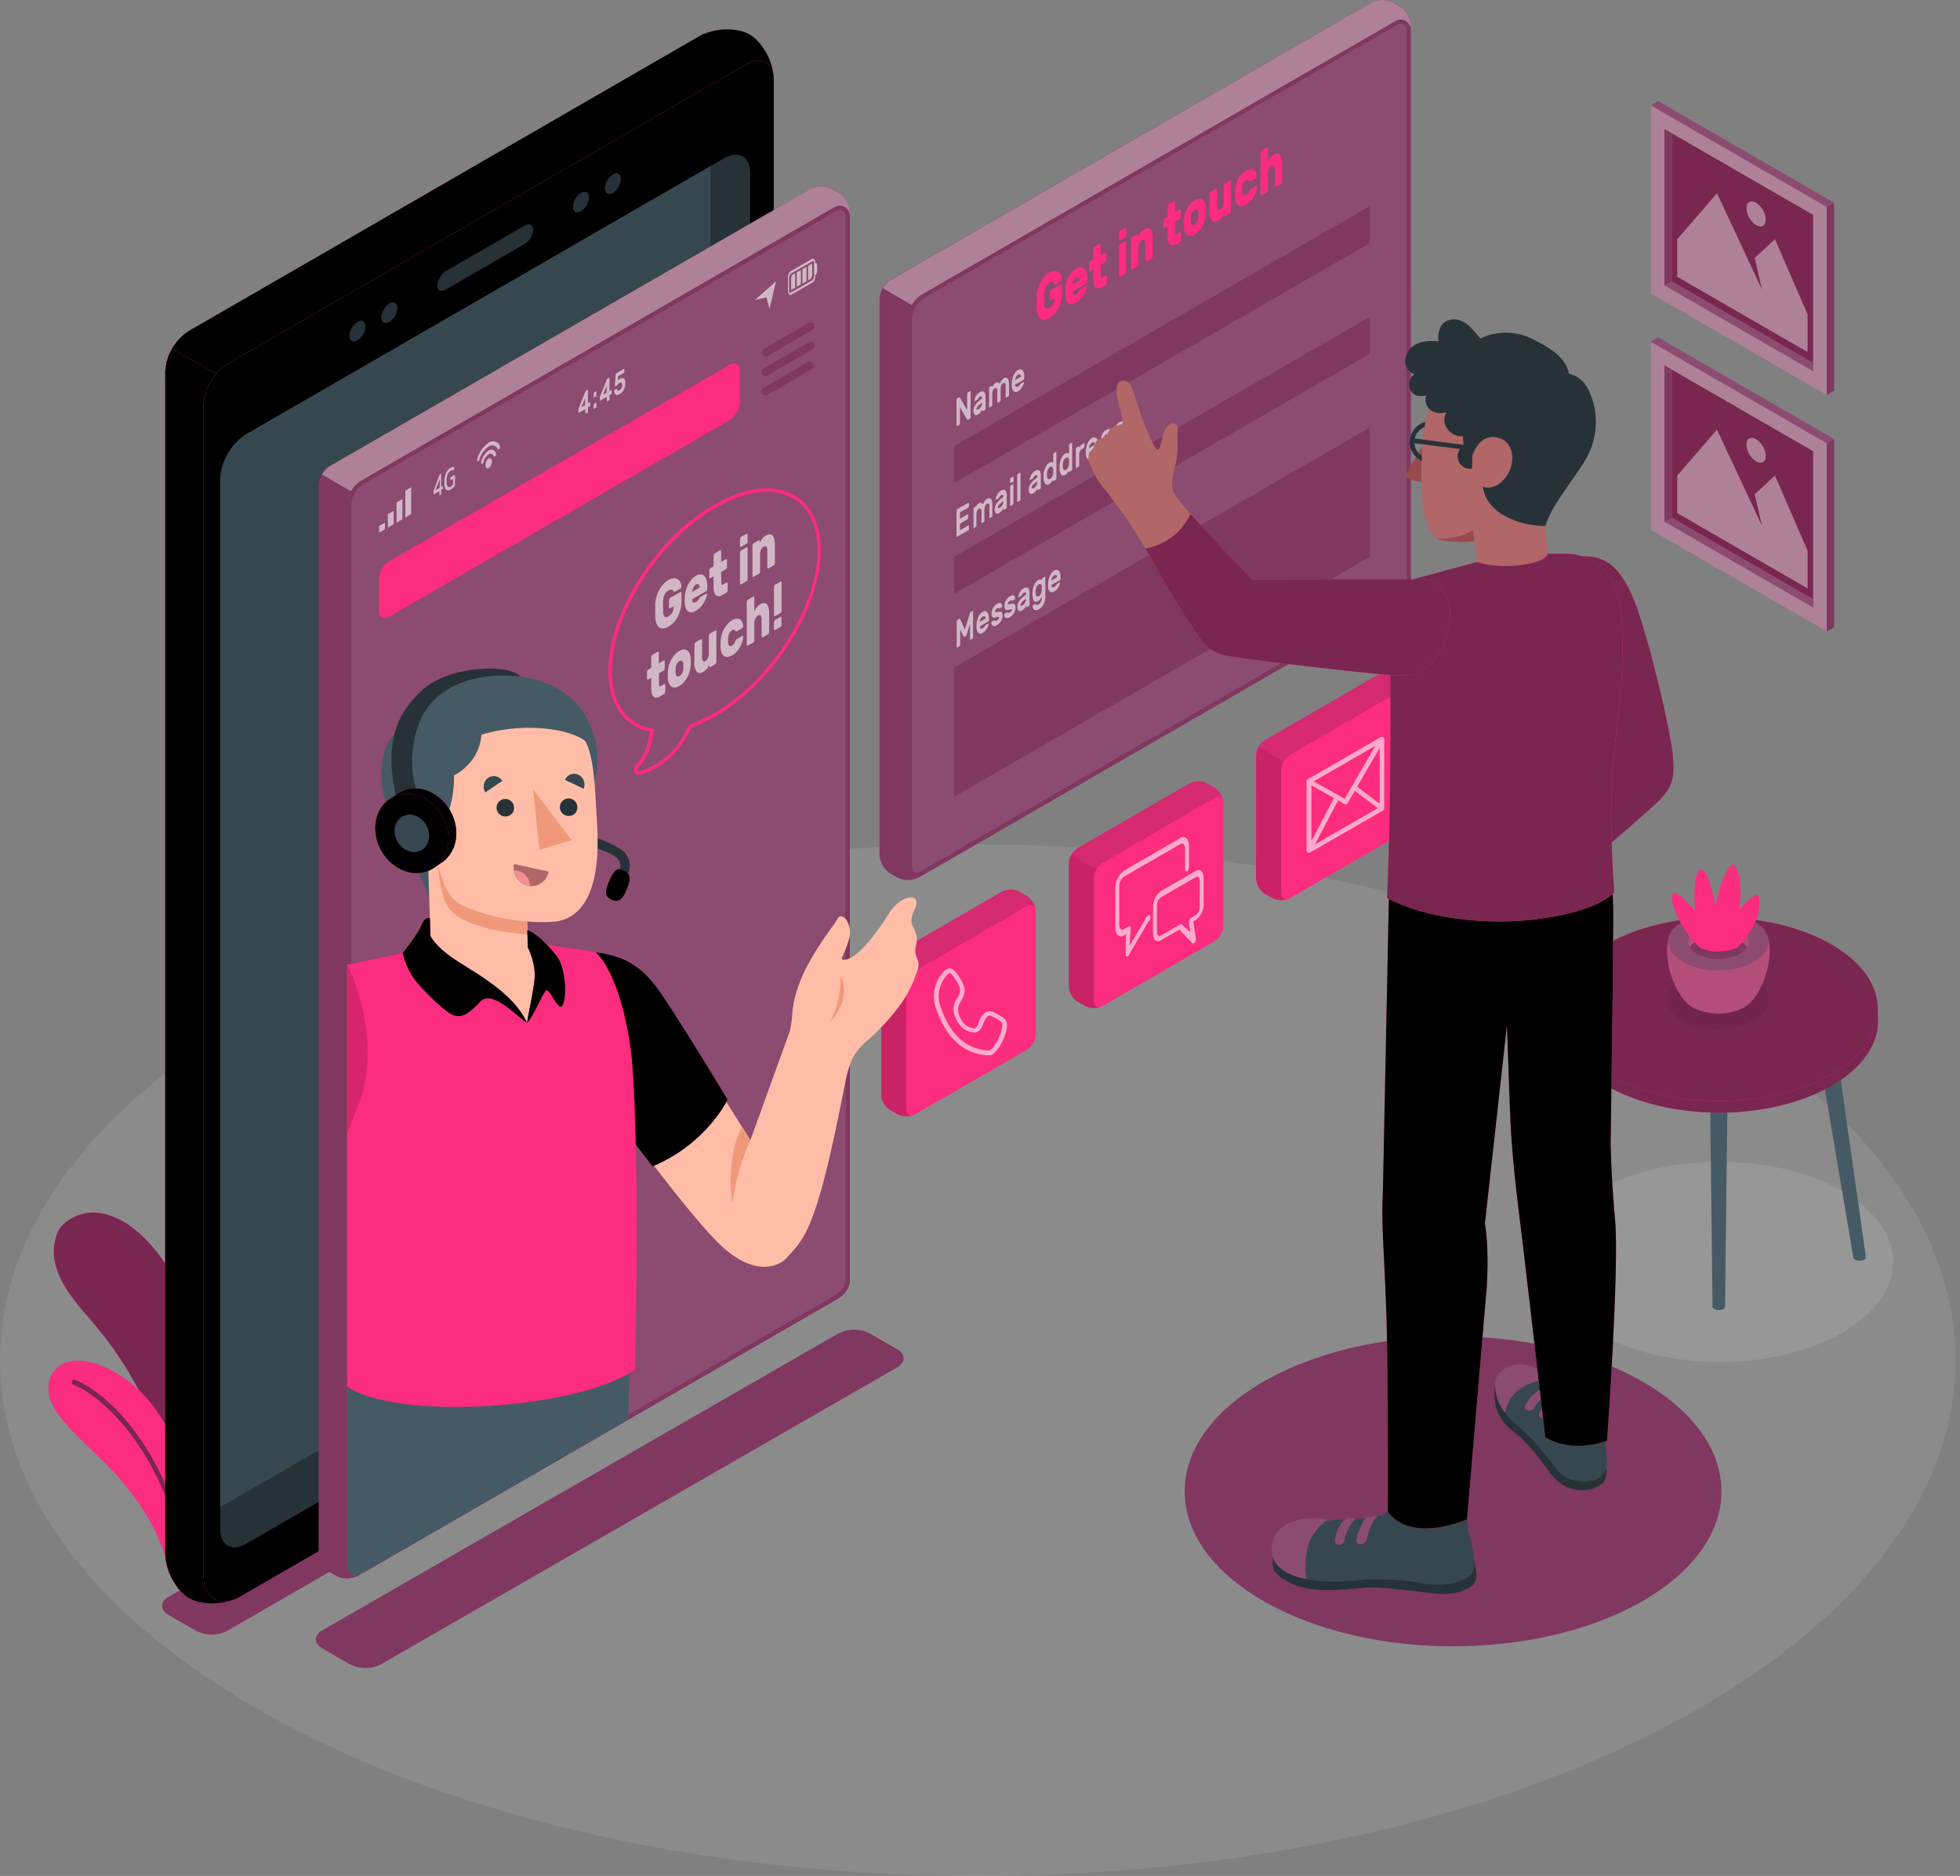 <svg xmlns="http://www.w3.org/2000/svg" xmlns:xlink="http://www.w3.org/1999/xlink" width="397" height="380" fill="none" xmlns:v="https://vecta.io/nano"><rect width="100%" height="100%" fill="#808080" stroke="none"/><style><![CDATA[.B{fill:#fc2c7e}.C{fill:#000}.D{fill:#803760}.E{fill:#792651}.F{fill-opacity:.6}.G{fill:#263238}.H{fill:#8c4b70}.I{fill:#fff}.J{opacity:.3}.K{fill:#ae8198}.L{opacity:.15}.M{fill:#37474f}.N{fill:#b16668}.O{fill:#455a64}.P{fill:#f0997a}]]></style><path d="M198.052 380c109.382 0 198.053-46.77 198.053-104.464s-88.671-104.464-198.053-104.464S0 217.842 0 275.536 88.671 380 198.052 380z" fill="#f5f5f5" fill-opacity=".1"/><path d="M323.494 241.267c-13.721 7.922-13.721 20.759 0 28.68s35.952 7.921 49.664 0 13.713-20.758 0-28.68-35.977-7.921-49.664 0z" fill="#e6e6e6" fill-opacity=".13"/><path d="M294.318 333.476c30.023 0 54.362-14.05 54.362-31.382s-24.339-31.381-54.362-31.381-54.362 14.05-54.362 31.381 24.339 31.382 54.362 31.382zm-260.176-6.348l5.556 3.207a7.03 7.03 0 0 0 3.174.758 7.02 7.02 0 0 0 3.173-.758l122.495-70.709c1.751-1.01 1.751-2.651 0-3.661l-5.564-3.208c-.981-.502-2.067-.764-3.169-.764a6.96 6.96 0 0 0-3.17.764L34.142 323.466c-1.742 1.011-1.742 2.652 0 3.662zm31.146 6.777l5.556 3.207a7.03 7.03 0 0 0 6.348 0l104.54-60.136c1.75-1.01 1.75-2.652 0-3.662l-5.556-3.216a7.04 7.04 0 0 0-6.347 0l-104.54 60.145c-1.734 1.01-1.734 2.652 0 3.662z" class="D"/><path d="M368.714 74.344l-1.473.875-30.102-17.374 1.465-.875 30.11 17.374z" class="H"/><path d="M338.604 56.969l28.637 16.524V43.509l-28.637-16.524v29.984z" class="E"/><path d="M334.369 59.436L370.01 80V41.91l-35.641-20.573v38.099zm2.812-33.309l30.102 17.383v31.71l-30.102-17.374V26.127z" class="K"/><path d="M337.139 57.845l1.465-.876V26.986l-1.465-.859v31.718z" class="D"/><path d="M334.369 21.329l1.49-.85L371.5 41.06l-1.49.85-35.641-20.581z" class="H"/><path d="M371.5 41.06l-1.49.85v38.107l1.49-.85V41.06z" class="D"/><path d="M339.723 56.069l26.407 15.245v-7.618l-6.608-15.245-4.108 3.813 1.481 6.389-9.116-19.504-8.056 9.302v7.618zM355.7 41.094a4.27 4.27 0 0 1 1.953 3.367c0 1.246-.842 1.751-1.953 1.128a4.32 4.32 0 0 1-1.374-1.452 4.31 4.31 0 0 1-.571-1.915c-.042-1.246.825-1.785 1.945-1.128z" class="K"/><path d="M368.714 122.224l-1.473.875-30.102-17.382 1.465-.876 30.11 17.383z" class="H"/><path d="M338.604 104.841l28.637 16.533V91.381l-28.637-16.516v29.975z" class="E"/><path d="M334.369 107.316l35.641 20.573V89.782l-35.641-20.573v38.107zm2.812-33.317l30.102 17.383v31.718l-30.102-17.382V73.999z" class="K"/><path d="M337.139 105.717l1.465-.876V74.866l-1.465-.867v31.718z" class="D"/><path d="M334.369 69.209l1.49-.859L371.5 88.932l-1.49.85-35.641-20.573z" class="H"/><path d="M371.5 88.932l-1.49.85v38.107l1.49-.85V88.932z" class="D"/><path d="M339.723 103.941l26.406 15.244v-7.618l-6.607-15.244-4.108 3.813 1.481 6.389-9.116-19.496-8.056 9.293v7.618zM355.7 88.965c.568.368 1.04.864 1.38 1.45s.536 1.242.573 1.918c0 1.246-.842 1.751-1.953 1.128a4.3 4.3 0 0 1-1.375-1.451 4.31 4.31 0 0 1-.57-1.916c-.042-1.246.825-1.751 1.945-1.128z" class="K"/><use xlink:href="#B" class="B"/><g class="E"><use xlink:href="#B" class="J"/><path d="M39.622 312.684a.56.56 0 0 1-.229-.225c-.052-.096-.075-.205-.066-.314.564-30.153-8.283-49-21.044-59.657-.104-.095-.173-.221-.197-.36a.64.64 0 0 1 .062-.406c.019-.056.051-.107.094-.148s.096-.071.153-.087.118-.017.176-.004a.36.36 0 0 1 .157.079c12.938 10.783 22.021 30.052 21.44 60.608a.49.49 0 0 1-.429.539l-.118-.025z"/></g><path d="M37.164 321.161c-1.414 1.001-2.189-1.061-2.896-3.426-2.264-7.627-4.756-11.651-9.007-17.004-5.244-6.591-14.31-12.677-15.337-18.132-.909-4.95 3.072-8.763 10.16-6.12 8.51 3.182 20.009 13.469 19.622 43.091l-2.542 1.591z" class="B"/><path d="M37.77 317.381a.54.54 0 0 1-.227-.169c-.059-.075-.097-.165-.11-.26-4.015-22.855-16.701-34.193-22.568-36.441-.121-.062-.217-.163-.274-.287s-.07-.263-.038-.395c.059-.286.278-.454.514-.362 6.498 2.475 19.091 13.957 23.199 37.291a.53.53 0 0 1-.32.631.25.25 0 0 1-.177-.008z" class="E"/><path d="M323.25 216.89c.016-.158.073-.309.166-.438a.91.91 0 0 1 .364-.295c.392-.196.824-.298 1.263-.298a2.82 2.82 0 0 1 1.262.298.9.9 0 0 1 .359.297c.092.128.148.279.163.436l-6.397 37.77c-.014.109-.055.213-.12.301a.64.64 0 0 1-.251.204 1.98 1.98 0 0 1-.896.215c-.312 0-.619-.074-.897-.215-.101-.044-.188-.114-.253-.202a.63.63 0 0 1-.117-.303l5.354-37.77zm49.336 0c-.016-.158-.074-.309-.167-.438a.89.89 0 0 0-.363-.294 2.8 2.8 0 0 0-2.526 0c-.145.064-.27.166-.363.294a.9.9 0 0 0-.167.438l6.397 37.77c.014.109.055.213.12.301a.64.64 0 0 0 .251.204c.279.142.588.215.901.215a1.98 1.98 0 0 0 .9-.215c.099-.046.185-.117.249-.205s.107-.191.122-.3l-5.354-37.77zm-22.652 2.845c-.016-.158-.074-.309-.167-.438a.9.9 0 0 0-.364-.294c-.391-.198-.824-.301-1.262-.301a2.8 2.8 0 0 0-1.263.301c-.145.064-.27.166-.364.294a.89.89 0 0 0-.166.438l.53 44.934c.013.109.054.212.119.301a.64.64 0 0 0 .251.204c.278.141.585.215.897.215s.619-.074.896-.215a.62.62 0 0 0 .254-.203c.065-.088.105-.193.117-.302l.522-44.934z" class="O"/><use xlink:href="#C" class="B"/><use xlink:href="#C" opacity=".4" class="E"/><use xlink:href="#D" class="B"/><use xlink:href="#D" opacity=".6" class="E"/><g opacity=".05" class="C"><path d="M355.195 198.312c4.007 2.315 4.007 6.069 0 8.418s-10.514 2.315-14.521 0-4.015-6.069 0-8.418 10.506-2.315 14.521 0z"/></g><path d="M341.541 203.017c-3.493-3.56-5.547-12.466-2.138-15.286h17.332c3.367 2.82 1.356 11.717-2.129 15.286l-.101.093c-.035.043-.075.083-.118.118l-.312.286-.084.067-.269.194c-.142.109-.291.207-.446.295a11.53 11.53 0 0 1-5.207 1.244c-1.809 0-3.593-.427-5.206-1.244-.152-.093-.303-.186-.455-.295l-.244-.185-.101-.084c-.107-.084-.208-.174-.303-.27l-.143-.135-.076-.084z" fill="#b34e7a"/><path d="M355.229 186.586c3.956 2.29 3.956 5.994 0 8.275s-10.363 2.281-14.311 0-3.956-5.985 0-8.275 10.363-2.281 14.311 0z" class="H"/><path d="M352.425 188.211c2.408 1.388 2.408 3.636 0 5.05-1.35.685-2.842 1.042-4.356 1.042s-3.006-.357-4.356-1.042c-2.407-1.389-2.407-3.636 0-5.05 1.35-.685 2.842-1.042 4.356-1.042s3.006.357 4.356 1.042z" fill="#b34e7a"/><path d="M343.713 190.593c1.35-.685 2.842-1.042 4.356-1.042s3.006.357 4.356 1.042c.583.313 1.078.767 1.44 1.321a3.82 3.82 0 0 1-1.44 1.322c-1.35.685-2.842 1.041-4.356 1.041s-3.006-.356-4.356-1.041c-.586-.309-1.082-.764-1.439-1.322.361-.554.856-1.008 1.439-1.321z" class="D"/><g class="B"><path d="M351.895 191.956c1.235-1.256 2.297-2.671 3.157-4.208 1.456-2.576 1.683-6.027.968-6.448s-3.813 3.013-3.813 3.013a18.93 18.93 0 0 0 .319-4.394c-.126-2.298-.69-4.377-1.346-4.798s-2.122 2.475-2.753 4.571l-1.002 3.813c-.258-1.634-.637-3.246-1.136-4.823-.758-2.172-1.456-2.669-1.995-2.45s-.892 1.229-1.044 4.125c-.057 1.384-.014 2.771.126 4.15l-2.281-2.34c-1.204-1.154-1.877-1.44-2.256-1.196s-.48 2.206 1.566 5.893c1.01 1.874 2.308 3.578 3.847 5.05 0 0 2.82 1.827 7.643.042z"/><use xlink:href="#E"/></g><use xlink:href="#E" opacity=".05" class="C"/><use xlink:href="#F" class="B"/><use xlink:href="#F" class="C J"/><use xlink:href="#G" class="B"/><use xlink:href="#G" class="C L"/><path d="M49.85 87.964a11.59 11.59 0 0 0-5.244 9.083v212.649c0 3.367 2.348 4.697 5.244 3.022l96.854-55.944c1.523-.999 2.79-2.341 3.699-3.918a11.63 11.63 0 0 0 1.537-5.165V35.067c0-3.367-2.357-4.689-5.244-3.022L49.85 87.964z" class="G"/><path d="M143.926 241.899V33.644L49.85 87.964a11.6 11.6 0 0 0-5.244 9.083v208.255l94.076-54.328c1.525-.995 2.794-2.335 3.705-3.911s1.438-3.345 1.539-5.163z" class="M"/><path d="M90.297 54.899l15.994-9.209c.951-.547 1.725-.16 1.725.842a3.68 3.68 0 0 1-1.725 2.862l-15.994 9.259c-.951.547-1.684.16-1.684-.842a3.7 3.7 0 0 1 .492-1.658c.293-.506.701-.936 1.192-1.254zm27.375-15.826c.892-.522 1.616-.101 1.616.934a3.57 3.57 0 0 1-1.616 2.795c-.893.514-1.617.101-1.617-.934a3.58 3.58 0 0 1 .474-1.59 3.57 3.57 0 0 1 1.143-1.204zm6.473-3.737c.892-.513 1.616-.093 1.616.934a3.57 3.57 0 0 1-1.616 2.803c-.892.514-1.616.101-1.616-.934.031-.561.194-1.107.474-1.594a3.58 3.58 0 0 1 1.142-1.209zM72.401 65.21c.892-.513 1.616-.101 1.616.934a3.6 3.6 0 0 1-.475 1.594c-.281.487-.672.901-1.141 1.209-.892.514-1.616.093-1.616-.934a3.57 3.57 0 0 1 1.616-2.803zm6.473-3.729c.892-.522 1.616-.101 1.616.934a3.57 3.57 0 0 1-1.616 2.795c-.892.522-1.616.101-1.616-.934a3.57 3.57 0 0 1 1.616-2.795z" class="G"/><path d="M285.732 140.827a4.04 4.04 0 0 0-.535-1.787c-.316-.545-.756-1.009-1.284-1.353l-1.473-.842a4.03 4.03 0 0 0-3.619 0l-22.61 13.081c-.528.342-.967.804-1.281 1.349s-.496 1.155-.529 1.783v24.883a4.02 4.02 0 0 0 .529 1.786c.315.545.753 1.009 1.281 1.353l1.473.842a4.03 4.03 0 0 0 3.619 0l22.61-13.081a3.98 3.98 0 0 0 1.287-1.351 4 4 0 0 0 .532-1.789v-24.874z" class="B"/><path opacity=".2" d="M254.401 177.932a4.01 4.01 0 0 0 .529 1.786 4 4 0 0 0 1.281 1.354l1.473.842c.51.256 1.068.401 1.638.426s1.14-.072 1.67-.283c-.842.32-1.498-.16-1.498-1.187v-24.874c.02-.631.203-1.246.53-1.785l-5.051-2.946c-.325.54-.507 1.154-.53 1.784l-.042 24.883z" class="C"/><path d="M285.664 140.313c-.21-.774-.909-1.018-1.742-.53l-22.619 13.081a3.58 3.58 0 0 0-1.271 1.347l-5.101-2.938a3.69 3.69 0 0 1 1.28-1.355l22.61-13.081a4.03 4.03 0 0 1 3.619 0l1.482.841c.455.297.844.684 1.144 1.137a3.97 3.97 0 0 1 .598 1.498z" class="E J"/><path d="M280.142 149.312a.49.49 0 0 0-.24-.063c-.084 0-.166.022-.24.063l-14.781 8.536c-.072.041-.132.102-.174.174s-.063.155-.062.238v14.024a.49.49 0 0 0 .064.237c.042.072.101.132.172.175s.153.065.236.068c.085-.002.169-.025.244-.068l14.781-8.518a.5.5 0 0 0 .172-.176.49.49 0 0 0 .064-.237v-14.041a.49.49 0 0 0-.236-.412zm-7.778 12.484l-6.279-3.511 12.5-7.214-6.221 10.725zm-2.172-.135l-4.562 8.687v-11.271l4.562 2.584zm.842.471l1.28.733c.072.039.153.059.235.059s.167-.02.239-.061.133-.102.174-.175l1.448-2.483 4.663 3.493-12.719 7.34 4.68-8.906zm3.856-2.761l4.57-7.87v11.296l-4.57-3.426z" class="F I"/><path d="M247.801 162.696c-.033-.628-.214-1.239-.529-1.783a3.97 3.97 0 0 0-1.281-1.348l-1.473-.842c-.56-.287-1.18-.436-1.809-.436s-1.25.149-1.81.436l-22.61 13.03c-.527.345-.966.808-1.28 1.354s-.496 1.157-.53 1.786v24.875c.033.629.214 1.241.529 1.786a3.98 3.98 0 0 0 1.281 1.353l1.473.842c.56.287 1.18.436 1.81.436s1.249-.149 1.809-.436l22.61-13.081a3.97 3.97 0 0 0 1.281-1.348 3.98 3.98 0 0 0 .529-1.783v-24.841z" class="B"/><path opacity=".2" d="M216.479 199.801c.033.629.214 1.241.529 1.787s.753 1.009 1.281 1.353l1.473.842c.509.258 1.068.404 1.638.429s1.14-.073 1.67-.286c-.842.328-1.498-.152-1.498-1.187v-24.874a3.73 3.73 0 0 1 .53-1.785l-5.093-2.938a3.67 3.67 0 0 0-.53 1.785v24.874z" class="C"/><path d="M247.742 162.183c-.21-.766-.909-1.011-1.742-.531l-22.619 13.081a3.63 3.63 0 0 0-1.279 1.356l-5.093-2.947c.304-.551.745-1.015 1.28-1.346l22.601-13.082a4 4 0 0 1 3.628 0l1.482.842c.453.297.841.683 1.141 1.134a4.01 4.01 0 0 1 .601 1.493z" class="E J"/><path d="M242.246 176.392l-7.155 4.133a4.1 4.1 0 0 0-1.164 1.464c-.27.571-.405 1.196-.394 1.827v5.177c0 1.322.699 1.995 1.558 1.499l3.796-2.197 2.643 2.777c.041.035.093.055.147.055a.23.23 0 0 0 .148-.055c.076-.048.142-.111.193-.185a1.2 1.2 0 0 0 .211-.799l-.531-3.443.548-.312a4.11 4.11 0 0 0 1.557-3.291v-5.177c0-1.296-.699-1.97-1.557-1.473zm.749 7.399a1.96 1.96 0 0 1-.19.875 1.97 1.97 0 0 1-.559.699l-1.044.606a.84.84 0 0 0-.32.413c-.073.181-.099.378-.076.572l.32 1.877-1.776-1.599c-.04-.037-.093-.057-.147-.057a.22.22 0 0 0-.148.057l-3.964 2.29c-.413.244-.75-.085-.75-.716v-5.438a1.96 1.96 0 0 1 .19-.875c.13-.273.322-.512.56-.699l7.155-4.133c.412-.236.749.084.749.715v5.413zm-10.362 1.583l-.135.075a.73.73 0 0 0-.236.261l-3.46 5.893.203-3.367c.045-.173.024-.356-.059-.514a.23.23 0 0 0-.15-.106c-.031-.006-.062-.006-.093.001s-.06.019-.086.038l-.976.572c-.514.295-.926-.109-.926-.884v-7.811c-.006-.374.074-.744.235-1.081a2.43 2.43 0 0 1 .691-.864l11.465-6.616c.505-.295.917.101.917.842v4.284c0 .345.186.514.404.387a1.06 1.06 0 0 0 .305-.372c.071-.146.108-.307.108-.469v-4.226c0-1.465-.783-2.214-1.734-1.684l-11.465 6.625c-.551.436-.994.993-1.295 1.628a4.57 4.57 0 0 0-.439 2.034v7.803c0 1.473.774 2.222 1.734 1.684l.429-.253-.067 3.881c-.051.286 0 .53.151.606.036.02.077.03.118.03s.082-.01.118-.03a.69.69 0 0 0 .236-.253l4.007-6.843a1.06 1.06 0 0 0 .3-.374c.07-.146.106-.306.104-.468 0-.387-.177-.581-.404-.429z" class="F I"/><path d="M209.812 184.624c-.035-.629-.217-1.242-.533-1.787a4.01 4.01 0 0 0-1.285-1.353l-1.473-.841a3.97 3.97 0 0 0-3.62 0l-22.61 13.072c-.527.345-.966.808-1.28 1.354s-.496 1.157-.53 1.786v24.883c.033.628.215 1.239.529 1.783a3.99 3.99 0 0 0 1.281 1.348l1.473.842a3.97 3.97 0 0 0 3.62 0l22.61-13.073c.528-.344.967-.807 1.283-1.353a4.02 4.02 0 0 0 .535-1.786v-24.875z" class="B"/><path opacity=".2" d="M178.481 221.729c.033.628.215 1.239.529 1.783s.754 1.007 1.281 1.349l1.473.842a4.05 4.05 0 0 0 1.638.43c.57.026 1.14-.069 1.67-.279-.841.32-1.498-.16-1.498-1.195v-24.866a3.67 3.67 0 0 1 .53-1.785l-5.092-2.946c-.328.539-.51 1.154-.531 1.785v24.882z" class="C"/><path d="M209.745 184.102c-.211-.766-.909-1.01-1.743-.53l-22.618 13.081a3.54 3.54 0 0 0-1.271 1.356l-5.101-2.947c.306-.549.746-1.013 1.279-1.347l22.61-13.081c.562-.282 1.181-.429 1.81-.429s1.248.147 1.81.429l1.481.842a3.99 3.99 0 0 1 1.141 1.134c.3.452.504.959.602 1.492z" class="E J"/><path d="M200.039 213.775h-.126c-5.051-.43-8.553-3.847-10.522-10.144a7.24 7.24 0 0 1 1.784-6.843 1.7 1.7 0 0 1 .544-.442c.211-.107.441-.169.677-.181 1.103 0 2.954 3.081 2.996 4.301-.016.87-.294 1.716-.799 2.425-.266.369-.438.796-.502 1.246s-.02.909.131 1.338c.598 1.734 1.583 2.651 3.006 2.828.37.042.698-.311.959-1.06.438-1.272.977-2.021 1.684-2.29.232-.088.48-.124.727-.105a1.68 1.68 0 0 1 .704.214l.227.11c.402.19.793.404 1.17.64l.202.126c.707.429 1.322.951.977 2.66s-1.684 4.335-2.93 5.05c-.048.031-.103.051-.16.059h-.118c-.207.047-.419.07-.631.068zm-7.643-16.693c-.101 0-.286.127-.497.354-.741.767-1.275 1.711-1.55 2.742a6.27 6.27 0 0 0-.024 3.15c1.869 5.968 5.051 9.066 9.697 9.462.143.005.285-.015.421-.059h.084c.893-.564 2.063-2.685 2.408-4.36.235-1.187-.068-1.373-.539-1.684l-.236-.143a9.9 9.9 0 0 0-1.06-.581l-.236-.118a.71.71 0 0 0-.311-.115c-.111-.013-.224 0-.329.039-.269.11-.682.497-1.102 1.684-.531 1.54-1.373 1.776-1.97 1.684-1.802-.219-3.081-1.389-3.797-3.469-.195-.557-.256-1.152-.177-1.738s.296-1.143.632-1.629a3.37 3.37 0 0 0 .665-1.885c-.067-.884-1.641-3.199-2.079-3.334z" class="F I"/><path d="M277.768.537l-97.426 56.172c-.638.416-1.169.977-1.549 1.636s-.6 1.4-.64 2.16V173.16c.042.759.263 1.498.645 2.157s.913 1.217 1.552 1.631l1.372.782a4.87 4.87 0 0 0 4.386 0l97.427-56.264c.638-.415 1.17-.976 1.552-1.635s.603-1.4.645-2.161V5.083c-.041-.761-.263-1.501-.646-2.16a4.81 4.81 0 0 0-1.56-1.628l-1.363-.783A4.87 4.87 0 0 0 279.962 0a4.87 4.87 0 0 0-2.194.537z" class="D"/><path d="M285.732 117.813c0 1.928-1.356 3.157-3.039 4.125l-95.744 55.287c-1.683.96-3.03.185-3.03-1.751V64.756a6.03 6.03 0 0 1 .806-3.018 6.02 6.02 0 0 1 2.208-2.209l95.76-55.288a2.03 2.03 0 0 1 2.023.002 2.03 2.03 0 0 1 .741.739c.179.307.273.655.275 1.01v111.821z" class="H"/><path d="M283.703 4.788c.313 0 .612.124.833.345a1.18 1.18 0 0 1 .345.833v111.847c0 1.313-.799 2.357-2.609 3.367l-95.769 55.313a2 2 0 0 1-.934.303c-.724 0-.842-.842-.842-1.322V64.756c.004-.913.247-1.809.707-2.598a5.21 5.21 0 0 1 1.911-1.897l95.769-55.313a1.15 1.15 0 0 1 .589-.16zm0-.842c-.356 0-.705.096-1.01.278l-95.76 55.305a6.02 6.02 0 0 0-2.208 2.209 6.03 6.03 0 0 0-.806 3.018v110.718c0 1.372.682 2.164 1.684 2.164.48-.018.947-.16 1.355-.413l95.743-55.287c1.684-.968 3.039-2.197 3.039-4.125V5.966c-.002-.537-.217-1.052-.597-1.432s-.894-.594-1.432-.597l-.008.008z" class="D"/><path d="M285.732 5.083v.842a2.03 2.03 0 0 0-1.045-1.7c-.305-.169-.649-.257-.999-.254a2.03 2.03 0 0 0-.995.27l-95.76 55.288c-.918.526-1.679 1.288-2.206 2.206v.067l-5.892-3.418c.373-.688.918-1.268 1.582-1.683L277.768.537c.679-.347 1.431-.527 2.193-.527a4.82 4.82 0 0 1 2.193.527l1.372.783c.638.41 1.169.964 1.553 1.618s.606 1.389.653 2.145z" class="K"/><path d="M196.091 85.051h-.135l-.067-.067-1.448-2.525v3.283a.45.45 0 0 1-.042.177.19.19 0 0 1-.039.069c-.017.02-.038.037-.062.049l-.412.244h-.101c-.03-.035-.045-.08-.042-.126v-5.143a.45.45 0 0 1 .042-.177c.008-.025.021-.049.038-.069a.21.21 0 0 1 .063-.049l.362-.211h.134l.068.076 1.448 2.475v-3.283a.45.45 0 0 1 .042-.177c.019-.049.055-.091.101-.118l.412-.244c.015-.011.032-.017.051-.017s.036.006.05.017c.03.035.045.08.042.126v5.152a.45.45 0 0 1-.042.177.28.28 0 0 1-.101.118l-.362.244zm1.263-3.881a2.34 2.34 0 0 1 .101-.412 2.41 2.41 0 0 1 .21-.48c.094-.169.207-.328.337-.471a1.82 1.82 0 0 1 .463-.379c.143-.088.304-.143.471-.16a.47.47 0 0 1 .371.101.78.78 0 0 1 .235.387 2.43 2.43 0 0 1 .085.673v2.34a.47.47 0 0 1-.042.177c0 .059-.059.101-.101.118l-.396.227c-.013.012-.029.019-.046.019a.07.07 0 0 1-.047-.019c-.013-.012-.029-.036-.036-.058s-.01-.045-.006-.068v-.261a2.25 2.25 0 0 1-.32.572 1.5 1.5 0 0 1-.513.463 1.02 1.02 0 0 1-.404.143c-.107.009-.213-.024-.295-.093a.73.73 0 0 1-.185-.286 1.48 1.48 0 0 1-.059-.463 2.04 2.04 0 0 1 .253-1.002 2.83 2.83 0 0 1 .673-.842l.842-.707c0-.219-.051-.345-.143-.387a.43.43 0 0 0-.18-.003.42.42 0 0 0-.165.071c-.076.045-.144.102-.202.168-.054.075-.102.154-.144.236a.45.45 0 0 1-.084.135.23.23 0 0 1-.084.076l-.48.278h-.092c-.026 0-.017-.034-.017-.093zm.842 1.751c.116-.07.221-.158.311-.261a1.6 1.6 0 0 0 .236-.337c.056-.116.101-.237.134-.362.033-.115.049-.234.051-.354v-.084l-.707.598a1.22 1.22 0 0 0-.303.345.6.6 0 0 0-.093.337c0 .118 0 .177.11.185a.42.42 0 0 0 .286-.067h-.025zm2.786-4.469c.075-.188.177-.364.303-.522a1.14 1.14 0 0 1 .37-.337.69.69 0 0 1 .252-.118c.092-.022.186-.025.279-.008.142.058.259.165.328.303.044-.13.098-.256.16-.379a2.3 2.3 0 0 1 .21-.337 1.88 1.88 0 0 1 .236-.269 2.14 2.14 0 0 1 .219-.151.72.72 0 0 1 .496-.126.5.5 0 0 1 .183.076.48.48 0 0 1 .137.142 1.37 1.37 0 0 1 .169.497c.035.225.052.454.05.682V80a.45.45 0 0 1-.042.177c-.024.046-.059.087-.101.118l-.396.227c-.012.012-.029.018-.046.018a.07.07 0 0 1-.046-.018.17.17 0 0 1-.037-.058c-.008-.022-.009-.046-.005-.068v-2.079a1.14 1.14 0 0 0-.135-.682c-.093-.093-.219-.084-.379 0a.84.84 0 0 0-.353.412 1.89 1.89 0 0 0-.16.842v2.138a.45.45 0 0 1-.042.177c-.009.025-.022.049-.039.069a.21.21 0 0 1-.062.049l-.388.227h-.101c-.029-.039-.043-.086-.042-.135V79.31a1.06 1.06 0 0 0-.134-.673c-.096-.09-.222-.09-.379 0a.98.98 0 0 0-.362.429 1.93 1.93 0 0 0-.152.842v2.104c.001.056-.011.111-.035.162s-.057.096-.099.133l-.396.227c-.015.01-.032.015-.05.015s-.036-.005-.051-.015c-.015-.041-.015-.086 0-.126v-3.712a.48.48 0 0 1 0-.177c.023-.048.058-.088.101-.118l.396-.236c.013-.01.029-.016.046-.016s.033.006.046.016c.017.04.017.086 0 .126l.051.16zm3.948-.607c.001-.3.032-.599.092-.892a4.41 4.41 0 0 1 .253-.842 3.02 3.02 0 0 1 .404-.682 1.69 1.69 0 0 1 .522-.471.84.84 0 0 1 .53-.143.6.6 0 0 1 .396.21c.122.145.211.314.261.497.061.236.089.48.084.724v.387a.35.35 0 0 1-.042.177c-.02.049-.052.093-.093.126l-1.734.993a.71.71 0 0 0 .051.295.32.32 0 0 0 .134.16c.063.022.131.022.194 0a.65.65 0 0 0 .219-.084.97.97 0 0 0 .269-.202 1.13 1.13 0 0 0 .169-.236l.092-.135a.34.34 0 0 1 .101-.084l.413-.236h.101s.042.067.042.135c-.012.113-.04.224-.084.328a2.55 2.55 0 0 1-.219.471 3.9 3.9 0 0 1-.371.505c-.152.16-.324.299-.513.412a.89.89 0 0 1-.522.143.53.53 0 0 1-.225-.06.54.54 0 0 1-.179-.15 1.3 1.3 0 0 1-.253-.53 3.35 3.35 0 0 1-.092-.817zm1.271-1.928a.91.91 0 0 0-.253.219.96.96 0 0 0-.176.278 1.44 1.44 0 0 0-.118.303c-.024.091-.041.184-.051.278l1.17-.673a1.08 1.08 0 0 0 0-.227.38.38 0 0 0-.092-.185.22.22 0 0 0-.08-.058c-.031-.013-.064-.019-.097-.017-.107-.004-.213.025-.303.084z" class="I F"/><path d="M212.548 57.273c-.179.104-.338.238-.472.396a2.43 2.43 0 0 0-.311.505 3.47 3.47 0 0 0-.177.572c0 .202-.067.404-.084.614s0 .269 0 .471v.606.606.455c.012.173.041.345.084.513a.95.95 0 0 0 .177.37c.041.045.09.08.145.105a.44.44 0 0 0 .175.038.84.84 0 0 0 .463-.151 1.84 1.84 0 0 0 .412-.311 1.86 1.86 0 0 0 .329-.429 2.66 2.66 0 0 0 .227-.564 3.04 3.04 0 0 0 .076-.699l-.691.404c-.022.019-.05.029-.08.029s-.057-.01-.08-.029a.3.3 0 0 1-.067-.21v-1.347c.003-.099.026-.196.067-.286a.48.48 0 0 1 .16-.194l2.004-1.153c.022-.018.051-.029.08-.029s.057.01.08.029c.045.06.066.135.059.21v1.625c.004.534-.061 1.066-.194 1.583a6.84 6.84 0 0 1-.547 1.423 5.63 5.63 0 0 1-.842 1.162 4.12 4.12 0 0 1-1.018.842c-.319.203-.684.319-1.061.337a1.17 1.17 0 0 1-.8-.286c-.245-.227-.42-.519-.505-.842a4.67 4.67 0 0 1-.21-1.212v-1.111-1.162c.019-.488.087-.973.202-1.448a7.31 7.31 0 0 1 .513-1.397 5.55 5.55 0 0 1 .8-1.204 4.09 4.09 0 0 1 1.061-.892c.314-.198.673-.314 1.043-.337a1.34 1.34 0 0 1 .792.202 1.58 1.58 0 0 1 .505.589 2.17 2.17 0 0 1 .202.842.56.56 0 0 1-.051.227.44.44 0 0 1-.134.16l-1.103.631c-.084.05-.152.05-.194 0l-.134-.151a.7.7 0 0 0-.32-.236c-.113-.039-.306.006-.581.135zm4.705 1.742c-.008.153.017.305.076.446.03.088.094.16.177.202a.37.37 0 0 0 .236 0 1.03 1.03 0 0 0 .261-.109 1.69 1.69 0 0 0 .395-.303 1.51 1.51 0 0 0 .244-.354l.127-.227a.52.52 0 0 1 .143-.109l1.077-.623c.118-.067.185 0 .185.177-.018.184-.061.365-.126.539a5.21 5.21 0 0 1-.387.842c-.194.34-.42.662-.674.96-.278.334-.611.619-.984.842a1.97 1.97 0 0 1-.96.312.92.92 0 0 1-.378-.06c-.12-.046-.23-.118-.321-.209a1.81 1.81 0 0 1-.437-.842 5.69 5.69 0 0 1-.144-1.364 7.57 7.57 0 0 1 .144-1.448c.094-.464.241-.916.437-1.347a4.76 4.76 0 0 1 .699-1.12c.266-.337.591-.622.96-.842a1.63 1.63 0 0 1 1.027-.286 1.09 1.09 0 0 1 .698.412 2.13 2.13 0 0 1 .387.892c.084.381.123.771.118 1.162v.354c.015.124-.005.249-.059.362a.48.48 0 0 1-.16.194l-2.761 1.549zm.75-2.879a1.24 1.24 0 0 0-.531.631 2.54 2.54 0 0 0-.219.842l1.49-.842c-.006-.214-.079-.42-.21-.589s-.303-.168-.53-.042zm4.932-.395c-.01.14.02.28.085.404.058.076.143.076.277 0l.657-.379c.022-.02.05-.031.08-.031s.058.011.08.031c.024.027.042.06.054.094a.28.28 0 0 1 .013.108v1.305a.67.67 0 0 1-.067.278.38.38 0 0 1-.16.194l-.783.455c-.211.139-.455.22-.707.236-.198.014-.395-.049-.547-.177-.168-.164-.287-.371-.345-.598a3.19 3.19 0 0 1-.127-.976v-2.146l-.614.353c-.021.018-.048.028-.076.028a.12.12 0 0 1-.076-.028.24.24 0 0 1-.056-.093c-.011-.035-.016-.072-.011-.109v-1.305a.56.56 0 0 1 .067-.278.42.42 0 0 1 .152-.194l.614-.353v-2.08a.69.69 0 0 1 .068-.278c.029-.081.086-.149.16-.194l1.043-.606c.021-.02.048-.03.076-.03a.11.11 0 0 1 .076.03.25.25 0 0 1 .055.094c.012.035.016.072.012.108v2.079l.935-.547c.022-.018.051-.029.08-.029s.057.01.08.029c.024.028.042.06.053.094a.28.28 0 0 1 .014.108v1.288a.67.67 0 0 1-.067.278c-.03.081-.087.149-.16.194l-.935.539v2.104zm5.194-8.09c-.003.099-.026.196-.067.286-.032.08-.088.147-.16.194l-1.044.598c-.021.018-.048.028-.076.028s-.054-.01-.076-.028c-.023-.028-.042-.06-.053-.094a.3.3 0 0 1-.014-.108V47.23a.71.71 0 0 1 .067-.286.46.46 0 0 1 .152-.194l1.044-.598h.16c.024.028.042.06.054.094a.28.28 0 0 1 .013.108v1.296zm0 7.332a.67.67 0 0 1-.067.278.35.35 0 0 1-.16.194l-1.044.606c-.021.018-.048.028-.076.028s-.054-.01-.076-.028a.28.28 0 0 1-.054-.099c-.011-.037-.016-.074-.013-.112v-5.892a.71.71 0 0 1 .067-.286.46.46 0 0 1 .152-.194l1.044-.598h.16c.024.028.042.06.054.094a.28.28 0 0 1 .013.108v5.901zm5.379-3.098a.67.67 0 0 1-.067.278.49.49 0 0 1-.16.194l-1.044.598c-.023.018-.051.029-.08.029s-.057-.01-.08-.029c-.024-.028-.042-.06-.054-.094a.28.28 0 0 1-.013-.108V49.52c.026-.272-.032-.546-.169-.783-.118-.152-.303-.16-.547 0a1.26 1.26 0 0 0-.547.648 2.69 2.69 0 0 0-.168.977v3.207a.57.57 0 0 1-.068.278c-.029.078-.082.146-.151.194l-1.044.606h-.16a.31.31 0 0 1-.067-.21v-5.951a.67.67 0 0 1 .067-.278.38.38 0 0 1 .16-.194l1.002-.572c.021-.02.05-.031.08-.031a.12.12 0 0 1 .08.031c.045.057.066.13.059.202v.295l.168-.362a2.1 2.1 0 0 1 .244-.387 3.22 3.22 0 0 1 .32-.37 2.17 2.17 0 0 1 .438-.32 1.74 1.74 0 0 1 .732-.253.77.77 0 0 1 .303.044c.096.035.185.089.261.158a1.51 1.51 0 0 1 .37.699 4.78 4.78 0 0 1 .135 1.221v3.519zm4.495-4.84c-.014.14.016.281.084.404.051.076.143.076.27 0l.665-.387c.021-.018.048-.028.075-.028s.055.01.076.028c.026.026.045.058.057.093s.015.072.01.109v1.288a.56.56 0 0 1-.067.278.42.42 0 0 1-.151.194l-.792.455a1.56 1.56 0 0 1-.707.236c-.097.008-.196-.005-.288-.037a.71.71 0 0 1-.25-.148 1.21 1.21 0 0 1-.354-.589c-.088-.318-.128-.647-.118-.976v-2.13l-.614.353a.12.12 0 0 1-.08.031c-.03 0-.059-.011-.08-.031-.024-.028-.043-.06-.054-.094a.28.28 0 0 1-.014-.108V44.69a.69.69 0 0 1 .068-.278.42.42 0 0 1 .16-.194l.614-.354v-2.079a.65.65 0 0 1 .059-.278c.033-.079.089-.147.16-.194l1.044-.606c.022-.018.051-.029.08-.029s.057.01.08.029c.024.029.043.062.055.098s.015.074.012.112v2.046l.934-.539a.13.13 0 0 1 .08-.028c.029 0 .058.01.08.028.046.057.067.13.059.202v1.288a.65.65 0 0 1-.059.278.48.48 0 0 1-.16.194l-.934.539v2.121zm6.263-4.832v.48.497a5.36 5.36 0 0 1-.177 1.254c-.107.417-.26.82-.455 1.204a5.16 5.16 0 0 1-.698 1.035 3.7 3.7 0 0 1-.918.758c-.275.176-.591.278-.917.295a1.02 1.02 0 0 1-.699-.227c-.211-.178-.368-.411-.454-.673-.117-.336-.179-.688-.186-1.044v-.48-.497c.011-.423.07-.844.177-1.254s.26-.815.455-1.195a5.38 5.38 0 0 1 .707-1.044c.26-.305.57-.564.917-.766a1.88 1.88 0 0 1 .918-.295 1.06 1.06 0 0 1 .698.236 1.37 1.37 0 0 1 .455.673 3.17 3.17 0 0 1 .177 1.044zm-3.047 2.66a.83.83 0 0 0 .049.335c.039.107.1.205.178.288a.47.47 0 0 0 .539 0c.229-.138.414-.34.53-.581a2.18 2.18 0 0 0 .227-.892 3.69 3.69 0 0 0 0-.446 2.96 2.96 0 0 0 0-.421c.006-.114-.01-.228-.049-.335a.86.86 0 0 0-.178-.288c-.135-.109-.312-.101-.53 0a1.38 1.38 0 0 0-.539.581c-.14.278-.217.582-.227.892v.438.429zm3.788-5.572a.67.67 0 0 1 .067-.278.37.37 0 0 1 .152-.194l1.052-.606c.021-.018.048-.028.075-.028s.055.01.076.028a.31.31 0 0 1 .068.211v3.224c-.021.273.034.547.16.791.101.16.277.168.521 0 .244-.14.427-.365.514-.631.107-.311.158-.639.151-.968v-3.19a.69.69 0 0 1 .068-.278c.033-.079.088-.147.16-.194l1.044-.606a.12.12 0 0 1 .079-.029c.029 0 .058.01.08.029.045.061.066.136.059.21v5.943a.65.65 0 0 1-.059.278.48.48 0 0 1-.159.194l-.96.556c-.023.019-.051.029-.08.029s-.058-.01-.08-.029c-.024-.028-.042-.06-.054-.094a.28.28 0 0 1-.013-.108v-.295a2.9 2.9 0 0 1-.16.37c-.067.134-.145.26-.236.379a3.32 3.32 0 0 1-.328.37 2.15 2.15 0 0 1-.438.32c-.539.311-.968.32-1.28 0-.402-.56-.574-1.253-.479-1.936v-3.468zm6.608-1.297v.463.438a.84.84 0 0 0 .227.606c.126.109.303.101.522 0a1.3 1.3 0 0 0 .421-.362c.102-.144.182-.303.235-.471a1.58 1.58 0 0 1 .101-.236.34.34 0 0 1 .143-.16l1.086-.631c.024-.016.052-.024.08-.024s.057.008.08.024a.25.25 0 0 1 .053.099c.01.037.012.075.006.112a3.65 3.65 0 0 1-.109.665 4.28 4.28 0 0 1-.345.977c-.18.383-.406.742-.674 1.069-.297.369-.663.678-1.077.909-.255.16-.543.261-.842.295a1.07 1.07 0 0 1-.707-.185c-.22-.161-.387-.384-.48-.64a3.19 3.19 0 0 1-.194-1.111v-.505-.513a5.39 5.39 0 0 1 .194-1.33 5.74 5.74 0 0 1 .48-1.204 5.06 5.06 0 0 1 .707-.993c.244-.273.528-.509.842-.699.318-.216.693-.334 1.077-.337a1.13 1.13 0 0 1 .674.286c.166.161.286.365.345.589.061.174.097.355.109.539.004.093-.016.186-.059.269-.032.081-.088.151-.16.202l-1.086.623c-.021.014-.046.022-.071.022s-.051-.008-.072-.022a.52.52 0 0 1-.101-.126.37.37 0 0 0-.095-.127.38.38 0 0 0-.14-.075.63.63 0 0 0-.421.126c-.229.136-.412.339-.522.581a2.16 2.16 0 0 0-.227.859zm8.123-1.245a.57.57 0 0 1-.068.278c-.029.078-.082.146-.151.194l-1.044.606h-.16c-.024-.028-.042-.06-.054-.094a.28.28 0 0 1-.013-.108v-3.241a1.42 1.42 0 0 0-.169-.783c-.118-.151-.303-.151-.547 0a1.21 1.21 0 0 0-.547.64 2.73 2.73 0 0 0-.168.976v3.224a.69.69 0 0 1-.068.286c-.029.081-.086.149-.16.194l-1.043.598a.11.11 0 0 1-.076.031.11.11 0 0 1-.076-.031c-.026-.026-.045-.058-.057-.093a.25.25 0 0 1-.01-.109v-8.384a.56.56 0 0 1 .067-.278c.03-.079.083-.146.152-.194l1.043-.606c.023-.018.051-.029.08-.029s.058.01.08.029c.024.028.043.06.054.094a.3.3 0 0 1 .014.108v2.719a3.54 3.54 0 0 1 .395-.766 2.29 2.29 0 0 1 .691-.648 1.61 1.61 0 0 1 .723-.244.72.72 0 0 1 .309.037c.099.035.189.091.264.165a1.48 1.48 0 0 1 .362.69 4.48 4.48 0 0 1 .135 1.221l.042 3.519z" class="B"/><path d="M193.296 90.354l84.161-48.596v7.475l-84.161 48.596v-7.475z" class="D"/><path d="M196.158 106.415c.014-.01.03-.016.047-.016s.033.006.046.016c.01.02.015.041.015.063s-.005.044-.015.063v.564c.015.058.015.119 0 .177a.3.3 0 0 1-.093.126l-2.272 1.305h-.101c-.029-.038-.044-.086-.042-.134v-5.144c.002-.061.016-.121.042-.176.008-.026.021-.049.038-.069s.039-.037.063-.049l2.23-1.288c.006-.007.013-.013.021-.017s.017-.006.026-.006.017.002.025.006.015.01.021.017c.017.016.029.036.037.058s.009.045.005.068v.564a.34.34 0 0 1-.042.177.23.23 0 0 1-.093.118l-1.683.968v1.262l1.557-.9c.015-.011.032-.017.051-.017s.036.006.05.017c.016.04.016.085 0 .126v.572a.4.4 0 0 1 0 .169.26.26 0 0 1-.101.126l-1.549.934v1.322l1.717-1.002zm1.406-3.56a2.31 2.31 0 0 1 .303-.531c.099-.133.222-.248.362-.336a.73.73 0 0 1 .539-.118c.072.025.137.065.192.117s.099.116.128.186a2.91 2.91 0 0 1 .379-.716 2.43 2.43 0 0 1 .227-.269c.087-.059.18-.107.278-.143.143-.099.315-.147.488-.135a.46.46 0 0 1 .185.078.48.48 0 0 1 .135.149 1.19 1.19 0 0 1 .168.489c.035.228.052.459.051.69v2.096a.32.32 0 0 1 0 .168c-.02.05-.052.093-.093.127l-.396.227c-.014.011-.032.017-.05.017s-.036-.006-.051-.017c-.015-.041-.015-.086 0-.126v-2.08c.032-.235-.015-.475-.134-.681-.084-.09-.211-.09-.379 0-.153.103-.275.245-.354.412-.111.266-.163.554-.151.842v2.146a.48.48 0 0 1 0 .177c-.022.048-.057.089-.101.118l-.396.227c-.012.012-.029.019-.046.019s-.034-.007-.046-.019c-.01-.019-.015-.041-.015-.063s.005-.043.015-.063v-2.104a1.14 1.14 0 0 0-.135-.682c-.093-.084-.219-.084-.379 0a.99.99 0 0 0-.362.429c-.114.265-.166.553-.151.842v2.104a.48.48 0 0 1 0 .177c-.02.052-.055.096-.101.126l-.388.228c-.014.01-.032.016-.05.016s-.036-.006-.051-.016c-.015-.041-.015-.086 0-.127v-3.72c-.011-.056-.011-.113 0-.169.02-.051.055-.096.101-.126l.388-.227c.014-.011.032-.017.05-.017s.036.006.051.017c.015.04.015.085 0 .126l-.211.135zm4.091-1.734a2.42 2.42 0 0 1 .093-.413c.057-.169.13-.333.219-.488a2.15 2.15 0 0 1 .336-.463 1.7 1.7 0 0 1 .463-.379 1.11 1.11 0 0 1 .472-.168.52.52 0 0 1 .37.109.75.75 0 0 1 .236.387 2.51 2.51 0 0 1 .076.674v2.348a.35.35 0 0 1-.042.177c-.02.047-.052.088-.093.118l-.396.227c-.014.013-.032.02-.05.02s-.037-.007-.051-.02c-.03-.035-.045-.08-.042-.126v-.261a2.01 2.01 0 0 1-.311.572 1.63 1.63 0 0 1-.522.463.94.94 0 0 1-.396.143c-.106.007-.211-.026-.294-.092a.65.65 0 0 1-.186-.286c-.046-.15-.069-.306-.067-.463.001-.354.09-.701.261-1.01a2.92 2.92 0 0 1 .673-.842l.842-.716c0-.21-.042-.345-.134-.378-.059-.017-.121-.019-.181-.007a.39.39 0 0 0-.165.074c-.08.037-.15.095-.202.168a1.26 1.26 0 0 0-.143.236l-.084.135c-.024.029-.052.055-.084.075l-.48.278c-.014.008-.03.013-.046.013s-.032-.005-.046-.013c0 0-.026-.034-.026-.092zm.842 1.742a1.27 1.27 0 0 0 .312-.253c.09-.101.167-.214.227-.336s.111-.241.143-.371c.03-.115.045-.234.042-.353v-.076l-.699.598c-.121.092-.224.206-.303.336a.66.66 0 0 0-.101.346c0 .109.042.176.118.185a.45.45 0 0 0 .261-.076zm2.668-6.305c.006-.007.013-.013.021-.016a.06.06 0 0 1 .026-.006c.009 0 .017.002.026.006s.015.01.02.016c.03.035.045.08.042.126v.623a.41.41 0 0 1-.042.168c-.02.049-.051.093-.093.126l-.446.253h-.101c-.015-.041-.015-.086 0-.126v-.623a.43.43 0 0 1 0-.168c.02-.052.055-.096.101-.126l.446-.253zm.11 5.371c-.002.061-.016.121-.042.176a.27.27 0 0 1-.101.127l-.387.227c-.015.011-.033.017-.051.017s-.036-.006-.05-.017c-.03-.035-.045-.08-.042-.126v-3.729a.43.43 0 0 1 .042-.168.25.25 0 0 1 .101-.126l.387-.227c.014-.011.032-.017.05-.017s.036.006.051.017c.03.035.045.08.042.126v3.721zm1.431-.8c-.002.061-.016.121-.042.177-.02.051-.055.096-.101.126l-.387.219h-.101c-.03-.039-.044-.086-.042-.135v-5.219c.001-.061.016-.121.042-.177a.25.25 0 0 1 .101-.126l.387-.227c.014-.011.032-.017.05-.017s.036.006.051.017c.03.035.045.08.042.126v5.236zm1.852-3.998a2.33 2.33 0 0 1 .092-.412c.056-.167.129-.328.219-.48a2.03 2.03 0 0 1 .337-.471 1.68 1.68 0 0 1 .463-.379c.143-.089.304-.146.471-.168a.48.48 0 0 1 .362.109c.122.097.206.234.236.387a2.16 2.16 0 0 1 .084.673v2.34a.34.34 0 0 1-.042.177c-.019.047-.051.088-.092.118l-.396.227c-.014.012-.032.019-.051.019s-.036-.007-.05-.019c-.03-.035-.045-.08-.042-.126v-.261a2.27 2.27 0 0 1-.312.572 1.62 1.62 0 0 1-.522.463.93.93 0 0 1-.395.143c-.107.007-.212-.026-.295-.093a.59.59 0 0 1-.185-.286c-.047-.15-.07-.306-.067-.463a2.03 2.03 0 0 1 .261-1.002 2.83 2.83 0 0 1 .673-.842l.842-.715c0-.211 0-.337-.135-.379-.059-.016-.12-.018-.18-.007s-.117.037-.165.074a.6.6 0 0 0-.202.168 1.27 1.27 0 0 0-.143.236l-.084.135c-.024.03-.052.055-.085.076l-.488.278c-.012.008-.027.013-.042.013a.08.08 0 0 1-.042-.013s-.034-.034-.025-.093zm.842 1.743c.115-.07.219-.154.311-.253s.167-.215.227-.337a1.5 1.5 0 0 0 .143-.37 1.61 1.61 0 0 0 0-.354v-.076l-.698.598a1.39 1.39 0 0 0-.312.337.73.73 0 0 0-.092.345c0 .118.042.177.118.185a.44.44 0 0 0 .328-.076h-.025zm3.148-5.144a.84.84 0 0 1 .286-.118.54.54 0 0 1 .227 0 .46.46 0 0 1 .16.067.4.4 0 0 1 .11.093v-1.684a.45.45 0 0 1 .042-.177c.011-.047.034-.091.067-.126l.396-.227c.014-.012.032-.019.05-.019s.037.007.051.019c.03.035.045.08.042.126v5.227a.45.45 0 0 1-.042.177c-.02.049-.055.091-.101.118l-.396.227c-.012.012-.029.018-.046.018a.07.07 0 0 1-.046-.018c-.03-.035-.046-.08-.043-.126v-.185c0 .067-.067.135-.109.219a2.09 2.09 0 0 1-.16.252c-.069.087-.145.169-.227.244a1.56 1.56 0 0 1-.286.219.69.69 0 0 1-.472.109.59.59 0 0 1-.353-.202c-.11-.136-.19-.294-.236-.463a2.6 2.6 0 0 1-.093-.657v-.269-.286a4.03 4.03 0 0 1 .093-.758 3.85 3.85 0 0 1 .236-.732 3.42 3.42 0 0 1 .353-.623 1.47 1.47 0 0 1 .497-.446zm-.48 2.205a4.15 4.15 0 0 0 0 .446c0 .328.084.539.202.623a.38.38 0 0 0 .429 0 1.15 1.15 0 0 0 .43-.48c.124-.243.193-.51.202-.783v-.303c.005-.098.005-.197 0-.295.004-.1-.011-.2-.046-.294a.76.76 0 0 0-.156-.253.38.38 0 0 0-.43 0c-.184.118-.332.284-.429.48-.129.268-.198.561-.202.859zm3.687-4.057a.79.79 0 0 1 .286-.118.49.49 0 0 1 .219 0 .36.36 0 0 1 .168.059l.11.093v-1.684a.44.44 0 0 1 0-.177.48.48 0 0 1 .101-.118l.395-.227c.014-.01.03-.016.047-.016s.033.006.046.016c.017.016.029.036.037.058s.009.045.005.068v5.227a.34.34 0 0 1-.042.177c-.017.049-.049.09-.093.118l-.395.227c-.014.012-.032.019-.051.019s-.036-.007-.05-.019c-.015-.044-.015-.091 0-.135v-.177l-.11.21c-.05.088-.106.172-.168.252a1.99 1.99 0 0 1-.219.253 1.79 1.79 0 0 1-.286.21.76.76 0 0 1-.471.118.56.56 0 0 1-.354-.21c-.11-.136-.19-.294-.236-.463-.062-.21-.093-.429-.092-.648v-.278-.286c.003-.255.034-.509.092-.758a4.28 4.28 0 0 1 .236-.732 2.63 2.63 0 0 1 .354-.623c.125-.177.285-.326.471-.438zm-.488 2.205a3.69 3.69 0 0 0 0 .446c0 .328.092.539.21.623a.38.38 0 0 0 .43 0c.184-.118.332-.284.429-.48a1.99 1.99 0 0 0 .202-.775v-.311-.295a.77.77 0 0 0-.047-.29c-.035-.092-.088-.177-.155-.249-.062-.047-.137-.073-.215-.073a.35.35 0 0 0-.214.073 1.13 1.13 0 0 0-.43.471 2.15 2.15 0 0 0-.21.859zm3.914-3.139c-.197.106-.356.27-.455.471a1.93 1.93 0 0 0-.134.766v2.071a.35.35 0 0 1-.042.177.23.23 0 0 1-.093.118l-.396.227c-.013.013-.031.019-.05.019s-.037-.007-.051-.019c-.03-.035-.045-.08-.042-.126v-3.704a.47.47 0 0 1 .042-.177c.009-.025.022-.049.039-.069a.21.21 0 0 1 .062-.049l.396-.227c.013-.012.029-.019.046-.019a.07.07 0 0 1 .047.019c.013.012.029.036.036.058s.009.045.006.068v.185a2.62 2.62 0 0 1 .286-.463 1.35 1.35 0 0 1 .404-.337l.236-.135c.013-.01.029-.016.046-.016a.07.07 0 0 1 .046.016c.017.016.03.036.037.058s.009.045.005.068v.53c.004.059-.011.118-.042.168-.019.049-.051.093-.092.126l-.337.194zm.724.681a4.61 4.61 0 0 1 .093-.892 4.06 4.06 0 0 1 .252-.842 2.9 2.9 0 0 1 .404-.69 1.69 1.69 0 0 1 .522-.471.84.84 0 0 1 .522-.143.6.6 0 0 1 .404.21 1.26 1.26 0 0 1 .261.497 2.72 2.72 0 0 1 .084.724v.353a.34.34 0 0 1-.042.177c-.02.049-.051.093-.093.126l-1.734.993a.71.71 0 0 0 .051.295.32.32 0 0 0 .135.16c.062.023.131.023.193 0a.64.64 0 0 0 .219-.084.97.97 0 0 0 .269-.202c.067-.071.123-.15.169-.236l.092-.135a.34.34 0 0 1 .101-.084l.413-.236h.101c.017.016.029.036.036.058s.01.045.006.068a1.15 1.15 0 0 1-.084.337 3.38 3.38 0 0 1-.219.471 3.9 3.9 0 0 1-.371.505c-.149.162-.322.301-.513.412-.156.099-.337.151-.522.151-.079-.007-.155-.029-.225-.067a.57.57 0 0 1-.179-.152c-.124-.155-.21-.337-.252-.53a3.37 3.37 0 0 1-.093-.774zm1.271-1.928a.91.91 0 0 0-.253.219 1.24 1.24 0 0 0-.185.278 2.17 2.17 0 0 0-.109.303 1.87 1.87 0 0 0-.051.278l1.17-.673a.96.96 0 0 0 0-.227c-.017-.068-.048-.131-.092-.185a.23.23 0 0 0-.177-.076c-.107-.004-.213.025-.303.084zm3.3.178c.015-.041.015-.086 0-.126a.18.18 0 0 0-.127 0c-.081-.009-.162-.009-.244 0l-.378.093a.84.84 0 0 1-.379 0 .43.43 0 0 1-.244-.135.68.68 0 0 1-.127-.295 2.96 2.96 0 0 1 0-.421 1.98 1.98 0 0 1 .076-.513 2.29 2.29 0 0 1 .211-.53 2.48 2.48 0 0 1 .328-.48 1.69 1.69 0 0 1 .454-.37 1.23 1.23 0 0 1 .447-.177.65.65 0 0 1 .345 0c.094.045.17.118.219.21a.79.79 0 0 1 .084.32c.006.062-.009.124-.042.177-.02.052-.055.096-.101.126l-.396.227c-.018.009-.038.014-.059.014s-.04-.005-.059-.014l-.084-.05c-.041-.011-.085-.011-.126 0a.55.55 0 0 0-.228.093.84.84 0 0 0-.277.236c-.076.089-.118.203-.118.32a.28.28 0 0 0 0 .135c.014.014.031.025.05.033s.039.01.059.009h.228l.37-.093a.63.63 0 0 1 .338-.042.62.62 0 0 1 .31.143c.144.2.21.445.185.69-.001.171-.027.341-.075.505-.053.189-.129.37-.228.539a2.24 2.24 0 0 1-.362.497c-.14.152-.301.282-.48.387a1.11 1.11 0 0 1-.488.177c-.12.019-.243.001-.353-.051a.52.52 0 0 1-.219-.227c-.052-.108-.081-.225-.084-.345-.017-.058-.017-.119 0-.177.022-.048.057-.088.101-.118l.404-.236c.018-.01.038-.016.059-.016s.041.005.059.016l.084.076c.017.017.039.031.062.04s.048.012.072.011a.63.63 0 0 0 .27-.101l.16-.101.151-.143.118-.16a.46.46 0 0 0 .034-.151zm2.693-1.558c.008-.019.012-.039.012-.059s-.004-.04-.012-.059c-.04-.016-.085-.016-.126 0h-.244l-.379.093a.84.84 0 0 1-.379 0c-.095-.018-.181-.069-.244-.143-.065-.084-.108-.182-.126-.286-.014-.14-.014-.281 0-.421a2.28 2.28 0 0 1 .067-.514 2.59 2.59 0 0 1 .548-1.018 1.68 1.68 0 0 1 .446-.37 1.43 1.43 0 0 1 .454-.177.62.62 0 0 1 .337 0 .43.43 0 0 1 .219.202c.054.101.086.213.092.328.015.058.015.119 0 .177-.008.025-.021.049-.038.069s-.039.037-.063.049l-.395.236h-.118l-.084-.051c-.042-.01-.085-.01-.127 0a.49.49 0 0 0-.235.093 1 1 0 0 0-.27.227c-.079.087-.121.202-.117.32-.012.044-.012.09 0 .135.013.015.031.026.049.034s.04.01.06.008h.219l.37-.093c.314-.079.533-.045.657.101a1.03 1.03 0 0 1 .185.69 1.94 1.94 0 0 1-.076.513 2.45 2.45 0 0 1-.227.539 2.9 2.9 0 0 1-.362.497c-.142.151-.306.279-.488.379a1.19 1.19 0 0 1-.48.185.58.58 0 0 1-.354-.059.54.54 0 0 1-.227-.227c-.052-.108-.078-.226-.076-.345a.32.32 0 0 1 0-.168c.025-.048.06-.091.101-.126l.404-.227h.11l.092.084c.039.029.087.044.135.042a.46.46 0 0 0 .261-.093l.168-.109.152-.143a1.16 1.16 0 0 0 .118-.16.43.43 0 0 0-.009-.152z" class="I F"/><path d="M193.296 112.779l84.161-48.595v7.475l-84.161 48.596v-7.475z" class="D"/><g class="I F"><path d="M195.443 127.518l.985-3.198a1.29 1.29 0 0 1 .067-.169c.031-.073.084-.134.152-.176l.353-.202c.015-.01.033-.015.051-.015s.035.005.05.015c.016.04.016.085 0 .126v5.151a.44.44 0 0 1 0 .177c-.024.046-.059.087-.101.118l-.421.244c-.015.01-.032.015-.05.015s-.036-.005-.051-.015c-.015-.04-.015-.085 0-.126v-3.115l-.665 2.181a.97.97 0 0 1-.075.168c-.026.058-.066.107-.118.143l-.27.152h-.117a.34.34 0 0 1-.076-.085l-.674-1.405v3.114c-.002.061-.016.121-.042.177-.019.05-.055.091-.101.118l-.412.244c-.015.011-.033.017-.051.017s-.036-.006-.05-.017c-.03-.035-.045-.08-.042-.126v-5.152c.002-.061.016-.121.042-.177.019-.049.055-.091.101-.118l.345-.202c.076-.042.126-.042.16 0l.067.085.943 2.053zm2.323-.681a4.77 4.77 0 0 1 .084-.893c.054-.288.139-.571.253-.841.106-.246.241-.478.404-.691a1.85 1.85 0 0 1 .53-.471.84.84 0 0 1 .522-.143.6.6 0 0 1 .404.21c.122.144.209.314.253.497.063.236.094.48.092.724v.353c-.002.062-.016.122-.042.177a.25.25 0 0 1-.101.126l-1.683.994a.72.72 0 0 0 .05.294.35.35 0 0 0 .127.16.29.29 0 0 0 .193 0 .53.53 0 0 0 .227-.084.92.92 0 0 0 .261-.202 1.13 1.13 0 0 0 .177-.236.73.73 0 0 1 .093-.134c.028-.035.062-.063.101-.084l.412-.236c.014-.013.032-.019.051-.019s.036.006.05.019c.011.021.016.044.016.067s-.005.047-.016.068c-.008.112-.033.223-.075.328-.06.164-.137.322-.228.471a3.21 3.21 0 0 1-.37.505c-.145.164-.316.304-.505.413-.159.1-.343.152-.531.151-.078-.007-.154-.031-.224-.068a.58.58 0 0 1-.18-.151c-.123-.155-.21-.336-.252-.53-.061-.254-.092-.513-.093-.774zm1.271-1.928a.98.98 0 0 0-.261.219c-.068.086-.127.179-.176.278a1.41 1.41 0 0 0-.11.303 2 2 0 0 0-.05.278l1.17-.674a2.15 2.15 0 0 0 0-.227c-.014-.069-.046-.133-.093-.185-.02-.025-.046-.045-.075-.058s-.061-.019-.093-.018c-.111-.008-.22.021-.312.084zm3.3.177c.012-.041.012-.085 0-.126-.043-.016-.091-.016-.135 0-.079.005-.158.019-.235.042l-.387.092a.83.83 0 0 1-.371 0 .41.41 0 0 1-.244-.134.68.68 0 0 1-.126-.295c-.014-.14-.014-.281 0-.421a1.93 1.93 0 0 1 .067-.513c.052-.184.122-.362.211-.531a2.53 2.53 0 0 1 .336-.479c.125-.151.276-.276.446-.371.138-.089.293-.15.455-.177a.62.62 0 0 1 .337 0c.095.043.172.117.219.211.054.101.086.213.092.328.011.056.011.113 0 .169-.022.05-.057.093-.101.126l-.396.227c-.018.008-.038.013-.058.013s-.041-.005-.059-.013l-.085-.05c-.041-.014-.085-.014-.126 0-.084.008-.165.037-.236.084a.89.89 0 0 0-.269.235c-.081.087-.127.201-.126.32a.28.28 0 0 0 0 .135c.013.016.03.028.049.036s.04.009.06.006h.219l.371-.093c.311-.075.521 0 .648.101.146.199.215.445.193.691-.001.171-.027.341-.075.505a3.31 3.31 0 0 1-.228.539c-.1.179-.222.346-.362.496a2.04 2.04 0 0 1-.488.387c-.144.095-.308.156-.48.177a.59.59 0 0 1-.353-.05c-.099-.049-.179-.129-.228-.228a.95.95 0 0 1-.084-.345c.002-.061.017-.121.042-.177.009-.025.022-.048.039-.069s.039-.036.062-.048l.396-.236h.118l.092.076c.018.017.039.031.062.039a.18.18 0 0 0 .073.011c.095-.009.185-.044.261-.101.057-.027.111-.061.16-.101.056-.041.107-.089.152-.143.047-.047.087-.101.117-.16.009-.063 0-.127-.025-.185z"/><path d="M205.022 123.529c.002-.022-.001-.043-.008-.064s-.019-.039-.034-.054c-.04-.016-.085-.016-.126 0-.079.009-.158.023-.236.042l-.387.093c-.124.028-.254.028-.379 0-.093-.019-.176-.07-.235-.144a.5.5 0 0 1-.127-.286c-.028-.138-.042-.279-.042-.421a1.9 1.9 0 0 1 .076-.513 2.38 2.38 0 0 1 .21-.53c.092-.174.202-.338.329-.489s.285-.271.454-.37a1.59 1.59 0 0 1 .455-.177.62.62 0 0 1 .337 0c.093.042.17.113.218.202.052.102.081.214.085.329a.33.33 0 0 1 0 .176.37.37 0 0 1-.101.118l-.404.227c-.051 0-.085.043-.11 0a.25.25 0 0 1-.092-.05c-.039-.011-.08-.011-.118 0-.085.013-.165.044-.236.093-.104.061-.197.137-.278.227a.48.48 0 0 0-.118.328c-.014.041-.014.086 0 .126h.101.228l.37-.092c.107-.045.224-.06.339-.042a.62.62 0 0 1 .309.143c.146.199.214.444.194.69-.006.174-.034.347-.084.513a2.9 2.9 0 0 1-.219.539 4.02 4.02 0 0 1-.362.497 2.33 2.33 0 0 1-.488.379 1.27 1.27 0 0 1-.489.185c-.121.016-.244-.004-.353-.059a.52.52 0 0 1-.219-.227.9.9 0 0 1-.084-.345c-.002-.059.013-.117.042-.169.019-.052.055-.096.101-.126l.396-.227h.117l.085.075c.042.029.092.044.143.042.094-.004.185-.036.261-.092l.16-.11a.82.82 0 0 0 .151-.143.69.69 0 0 0 .118-.16.34.34 0 0 0 .05-.134zm1.229-2.644a2.75 2.75 0 0 1 .101-.412c.053-.167.123-.328.211-.48.094-.17.207-.328.337-.471a1.77 1.77 0 0 1 .463-.371c.141-.094.302-.151.471-.168a.5.5 0 0 1 .37.101.79.79 0 0 1 .236.387 2.51 2.51 0 0 1 .084.674v2.34c-.002.061-.016.121-.042.176 0 .059-.059.101-.101.118l-.396.228a.07.07 0 0 1-.046.018.07.07 0 0 1-.046-.018c-.016-.019-.028-.04-.035-.063s-.01-.048-.007-.072v-.261a2.31 2.31 0 0 1-.32.572 1.5 1.5 0 0 1-.514.463c-.121.08-.259.129-.404.143a.43.43 0 0 1-.294-.084c-.084-.083-.147-.183-.185-.294a1.43 1.43 0 0 1-.059-.455c-.005-.353.082-.701.252-1.01a2.94 2.94 0 0 1 .674-.842l.841-.707c0-.219-.05-.345-.143-.387a.42.42 0 0 0-.18-.003c-.059.011-.115.035-.165.07a.7.7 0 0 0-.202.177c-.055.071-.103.147-.143.227a.47.47 0 0 1-.084.135c-.022.032-.051.058-.084.076l-.48.277c-.013.012-.029.019-.046.019a.07.07 0 0 1-.047-.019s-.025-.025-.017-.084zm.842 1.751a1.15 1.15 0 0 0 .312-.261c.092-.1.169-.213.227-.336.062-.115.11-.236.143-.362a1.37 1.37 0 0 0 .05-.354v-.076l-.707.598c-.122.095-.224.212-.303.345-.064.103-.097.223-.092.345 0 .11 0 .169.109.177.051.008.102.005.151-.008s.095-.036.135-.068h-.025zm3.291-.21a.83.83 0 0 0 .219-.185c.084-.082.154-.176.211-.278a2.05 2.05 0 0 0 .151-.37 1.51 1.51 0 0 0 .059-.438v-.295a1.72 1.72 0 0 1-.109.219c-.042.076-.101.16-.16.244-.071.089-.147.173-.227.253a1.48 1.48 0 0 1-.287.21c-.136.09-.299.132-.463.118a.6.6 0 0 1-.362-.21c-.09-.136-.153-.287-.185-.447-.061-.21-.095-.428-.101-.648v-.564a4.11 4.11 0 0 1 .101-.757c.052-.251.128-.497.228-.733.095-.221.216-.43.362-.623a1.67 1.67 0 0 1 .462-.42c.09-.053.186-.093.287-.118a.51.51 0 0 1 .227 0c.057.005.113.026.16.059.041.024.078.055.109.092v-.185c.002-.061.017-.121.042-.177.02-.049.055-.091.101-.118l.388-.227c.014-.012.032-.019.05-.019s.037.007.051.019c.03.035.045.08.042.126v3.738a3.74 3.74 0 0 1-.345 1.683c-.212.437-.549.801-.968 1.044a1.28 1.28 0 0 1-.489.177c-.134.016-.271-.004-.395-.059-.111-.06-.201-.15-.261-.261-.069-.121-.106-.257-.11-.396a.35.35 0 0 1 .042-.176.27.27 0 0 1 .101-.127l.346-.202c.017-.014.04-.022.063-.022s.045.008.063.022l.092.085c.019.033.046.061.078.081a.24.24 0 0 0 .108.036c.119-.018.23-.071.319-.151zm-.622-2.736c-.009.149-.009.298 0 .446 0 .337.092.539.21.623.063.044.138.067.215.067a.37.37 0 0 0 .214-.067 1.12 1.12 0 0 0 .421-.48c.123-.24.192-.504.202-.774v-.311-.295c.006-.099-.009-.198-.044-.291a.73.73 0 0 0-.158-.248c-.059-.048-.134-.074-.21-.074a.34.34 0 0 0-.211.074 1.13 1.13 0 0 0-.429.472c-.129.268-.201.56-.21.858zm2.516-1.229a4.53 4.53 0 0 1 .085-.892 3.82 3.82 0 0 1 .261-.842c.104-.245.237-.476.395-.69a1.98 1.98 0 0 1 .531-.472.84.84 0 0 1 .521-.134c.156.014.3.086.404.202.123.143.209.313.253.496a2.77 2.77 0 0 1 .093.724v.362a.47.47 0 0 1-.042.177c-.009.025-.022.049-.039.069a.21.21 0 0 1-.062.049l-1.726 1.002a.76.76 0 0 0 .05.294c.026.065.07.12.127.16a.37.37 0 0 0 .193 0c.08-.017.156-.045.228-.084.097-.059.188-.13.269-.21a1.97 1.97 0 0 0 .168-.228c.026-.05.057-.098.093-.143l.101-.076.412-.244c.015-.009.033-.015.051-.015s.035.006.05.015c.01.02.015.042.015.063s-.005.044-.015.064c-.008.115-.034.228-.075.336-.06.165-.137.322-.228.472-.105.178-.229.345-.37.496a1.86 1.86 0 0 1-.505.413c-.155.108-.342.162-.53.151-.077-.006-.152-.028-.22-.064s-.128-.086-.176-.146c-.13-.152-.219-.335-.261-.53a3.36 3.36 0 0 1-.051-.775zm1.272-1.928c-.098.056-.186.127-.261.211a2 2 0 0 0-.177.286 1.31 1.31 0 0 0-.11.303 2 2 0 0 0-.05.278l1.17-.673a1.09 1.09 0 0 0-.042-.228c-.013-.071-.045-.138-.093-.193a.28.28 0 0 0-.168-.076c-.097.005-.19.037-.269.092z"/></g><path d="M193.296 135.204l84.161-48.587v26.162l-84.161 48.587v-26.162zm-29.142-96.939L66.727 94.437a4.86 4.86 0 0 0-2.189 3.796v216.412a4.82 4.82 0 0 0 2.197 3.788l1.372.782c.68.345 1.431.525 2.193.525s1.513-.18 2.193-.525l97.426-56.272c.639-.416 1.171-.976 1.553-1.636a4.84 4.84 0 0 0 .644-2.161V42.811a4.81 4.81 0 0 0-.646-2.16 4.83 4.83 0 0 0-1.559-1.629l-1.364-.783c-.683-.341-1.436-.516-2.2-.512s-1.515.188-2.194.537z" class="D"/><path d="M172.117 259.298c0 1.928-1.355 3.157-3.038 4.116L73.335 318.71c-1.684.968-3.03.186-3.03-1.75V102.484c-.001-1.059.276-2.1.805-3.018a6.03 6.03 0 0 1 2.208-2.209l95.761-55.313c.308-.177.656-.27 1.011-.269s.704.094 1.012.271a2.03 2.03 0 0 1 .741.739c.178.307.273.655.274 1.01v215.603z" class="H"/><path d="M170.089 42.516a1.18 1.18 0 0 1 .451.09 1.17 1.17 0 0 1 .382.255c.11.109.196.239.256.382a1.18 1.18 0 0 1 .089.451v215.603c0 1.305-.841 2.349-2.609 3.367l-95.743 55.313a1.92 1.92 0 0 1-.934.303c-.724 0-.842-.842-.842-1.321V102.484a5.21 5.21 0 0 1 2.593-4.495L169.5 42.676a1.15 1.15 0 0 1 .589-.16zm0-.842a2.04 2.04 0 0 0-1.01.269L73.319 97.257a6.03 6.03 0 0 0-2.208 2.209c-.529.918-.807 1.959-.805 3.018V316.96c0 1.372.682 2.163 1.683 2.163a2.77 2.77 0 0 0 1.355-.413l95.735-55.287c1.683-.96 3.038-2.189 3.038-4.117V43.695c-.002-.537-.216-1.05-.597-1.429a2.03 2.03 0 0 0-1.431-.591z" class="D"/><path d="M172.117 42.828v.842c-.001-.355-.096-.703-.274-1.01a2.03 2.03 0 0 0-1.753-1.01c-.355 0-.703.093-1.011.269L73.319 97.265a5.94 5.94 0 0 0-2.205 2.197v.067l-5.892-3.418c.373-.689.918-1.269 1.583-1.684l97.351-56.163a4.89 4.89 0 0 1 4.394 0l1.364.783c.64.411 1.173.968 1.556 1.625a4.82 4.82 0 0 1 .649 2.154z" class="K"/><g class="I F"><path d="M89.001 100.321a.27.27 0 0 1 0-.143v-.707l-1.103.639c-.067 0-.093 0-.093-.101v-.252a.73.73 0 0 1 0-.143c-.004-.045-.004-.09 0-.135l1.17-3.207c.017-.043.036-.086.059-.126.019-.028.045-.052.076-.067l.151-.093h.101v.16 2.466l.244-.143h.101c.013.053.013.107 0 .16v.168c.011.058.011.118 0 .177-.022.043-.058.079-.101.101l-.244.143v.707c.015.058.015.119 0 .177-.008.024-.022.046-.039.065a.18.18 0 0 1-.062.044l-.185.11c-.017.017-.05.025-.076 0zm.051-1.499v-1.759l-.842 2.222.842-.463z"/><path d="M90.314 99.134a2.37 2.37 0 0 1-.32-1.439 4.56 4.56 0 0 1 .328-1.818 2.19 2.19 0 0 1 .909-1.103 1.23 1.23 0 0 1 .446-.168.47.47 0 0 1 .345.051c.004.009.007.019.007.029s-.002.02-.007.029a.32.32 0 0 1 0 .084l-.101.37a.26.26 0 0 1 0 .076h-.05c-.094-.032-.194-.041-.292-.026a.64.64 0 0 0-.272.11 1.6 1.6 0 0 0-.623.766 3.42 3.42 0 0 0-.227 1.338 1.91 1.91 0 0 0 .219 1.094c.151.177.353.194.606.042a1.44 1.44 0 0 0 .269-.194 1.39 1.39 0 0 0 .219-.236v-1.153l-.463.269h-.093a.22.22 0 0 1 0-.151v-.16c-.016-.061-.016-.124 0-.185.019-.043.051-.079.093-.101l.741-.421h.109c.015.061.015.124 0 .185v1.633a.6.6 0 0 1 0 .143c.01.036.01.074 0 .109a2.28 2.28 0 0 1-.842.842c-.48.252-.774.21-1.002-.017zm9.318-5.665a1.69 1.69 0 0 1-.161.753c-.111.235-.275.441-.479.603-.353.21-.64-.067-.64-.615a1.69 1.69 0 0 1 .161-.753 1.68 1.68 0 0 1 .479-.602c.354-.185.64.093.64.614zm-.673-2.206a3.85 3.85 0 0 0-1.49 2.239c-.059.202 0 .387.067.446.118.076.303-.076.37-.328a2.73 2.73 0 0 1 1.052-1.583c.089-.063.192-.105.3-.12a.68.68 0 0 1 .752.491c.067.168.253.118.371-.101a.64.64 0 0 0 .09-.258.64.64 0 0 0-.023-.272.96.96 0 0 0-.226-.398.95.95 0 0 0-.385-.248.96.96 0 0 0-.879.133zm0-1.582c-1.112.793-1.92 1.943-2.29 3.258-.076.21-.051.429.05.497.118.076.295-.076.37-.311a4.9 4.9 0 0 1 1.869-2.668 1.24 1.24 0 0 1 .505-.219c.182-.034.371-.027.551.022a1.24 1.24 0 0 1 .487.259c.141.122.252.273.326.444.084.151.252.101.37-.109a.64.64 0 0 0 .051-.556 1.53 1.53 0 0 0-.403-.54 1.52 1.52 0 0 0-.595-.314c-.22-.059-.45-.068-.673-.026s-.435.132-.619.266zm21.76-10.388c.012-.01.027-.015.042-.015s.03.005.042.015c.01.033.01.068 0 .101v.64a.48.48 0 0 1 0 .151.23.23 0 0 1-.084.093l-.396.227c-.01.009-.024.014-.038.014s-.027-.005-.038-.014c-.014-.035-.014-.074 0-.109v-.64c-.011-.047-.011-.096 0-.143.016-.04.042-.075.076-.101l.396-.219zm0 2.29c.012-.01.027-.015.042-.015s.03.005.042.015c.012.033.012.069 0 .101v.64c.009.047.009.096 0 .143-.017.042-.046.077-.084.101l-.396.227c-.005.005-.01.01-.017.013s-.014.004-.021.004-.014-.002-.021-.004-.012-.007-.017-.013v-.101-.64c-.011-.047-.011-.096 0-.143.014-.041.041-.076.076-.101l.396-.227zm2.264-.312c-.011.008-.024.012-.038.012s-.026-.004-.038-.012c-.014-.035-.014-.074 0-.109v-.791l-1.313.766c-.012.01-.027.015-.042.015s-.03-.005-.042-.015c-.013-.032-.013-.069 0-.101v-.463a.58.58 0 0 1 0-.177c0-.059 0-.118.067-.185l1.297-3.249a.53.53 0 0 1 .176-.261l.32-.185c.012-.01.027-.015.042-.015s.031.005.043.015c.014.035.014.074 0 .109v2.609l.362-.21c.011-.01.026-.015.042-.015s.03.005.042.015c.007.016.01.033.01.051s-.003.035-.01.05v.463a.29.29 0 0 1 0 .143c-.017.042-.046.077-.084.101l-.362.21v.8a.29.29 0 0 1 0 .143c-.017.042-.047.077-.085.101l-.387.185zm-.109-1.726v-1.397l-.724 1.818.724-.421zm-4.243 4.218c-.012.01-.027.015-.042.015s-.03-.005-.042-.015c-.011-.036-.011-.074 0-.109v-.791l-1.313.766c-.012.009-.027.015-.042.015s-.03-.005-.042-.015c-.01-.033-.01-.068 0-.101v-.471a.37.37 0 0 1 0-.168c.015-.063.035-.125.059-.185l1.304-3.249a.48.48 0 0 1 .169-.261l.328-.194a.06.06 0 0 1 .038-.014.06.06 0 0 1 .038.014c.014.035.014.074 0 .109v2.576l.37-.21a.07.07 0 0 1 .017-.013c.006-.003.014-.004.021-.004s.014.001.021.004.012.007.017.013v.101.463a.29.29 0 0 1 0 .143.2.2 0 0 1-.076.101l-.37.21v.875a.29.29 0 0 1 0 .143c-.014.041-.041.076-.076.101l-.379.151zm-.118-1.683v-1.397l-.724 1.818.724-.421zm6.179-6.196a.29.29 0 0 1 0-.143c.017-.042.046-.077.084-.101l1.591-.918a.08.08 0 0 1 .042-.013c.015 0 .03.005.042.013.011.036.011.074 0 .109v.463a.43.43 0 0 1 0 .143c-.016.042-.046.077-.084.101l-1.187.69-.05.842a1.01 1.01 0 0 1 .227-.21l.185-.126a1.01 1.01 0 0 1 .438-.151.5.5 0 0 1 .353.084.73.73 0 0 1 .236.337 1.73 1.73 0 0 1 .084.598 3.04 3.04 0 0 1-.084.766 2.65 2.65 0 0 1-.244.631c-.091.181-.21.346-.354.488a2.28 2.28 0 0 1-.429.337 1.38 1.38 0 0 1-.505.185.52.52 0 0 1-.345-.084.64.64 0 0 1-.21-.295c-.05-.141-.075-.289-.076-.438-.017-.046-.017-.097 0-.143a.2.2 0 0 1 .076-.101l.345-.202h.075c.015.011.027.025.036.041a.12.12 0 0 1 .015.052.46.46 0 0 0 .076.194.24.24 0 0 0 .134.076c.053.016.108.016.16 0a1.15 1.15 0 0 0 .185-.084.97.97 0 0 0 .388-.429c.102-.198.154-.417.151-.64a.45.45 0 0 0-.025-.221c-.026-.07-.07-.133-.126-.183-.057-.039-.125-.059-.194-.059a.35.35 0 0 0-.194.059 1.06 1.06 0 0 0-.202.152.54.54 0 0 0-.117.135l-.085.118c-.027.035-.061.063-.101.084l-.387.227c-.012.009-.027.015-.042.015s-.03-.005-.042-.015v-.101l.16-2.281zm-47.897 32.013v-1.364l1.178-.682v1.364l-1.178.682zm1.768-1.019v-2.727l1.178-.682v2.727l-1.178.682zm1.768-1.027v-4.082l1.178-.682v4.083l-1.178.681zm1.767-1.018v-5.447l1.187-.682v5.446l-1.187.682zm82.856-52.258c-.018-.04-.044-.075-.076-.104a.31.31 0 0 0-.239-.078c-.043.004-.085.018-.123.039l-4.411 2.525a1.68 1.68 0 0 0-.401.613c-.088.231-.123.479-.104.726v2.475a1.41 1.41 0 0 0 .194.791c.039.072.101.129.177.16.039.023.084.035.13.035s.091-.012.131-.035l4.402-2.525c.177-.172.315-.382.402-.613a1.69 1.69 0 0 0 .103-.726v-2.492c.012-.276-.052-.549-.185-.791zm-5.051 6.675a.7.7 0 0 1-.075-.362V56.43a1.32 1.32 0 0 1 .087-.552c.068-.176.173-.335.308-.467l4.403-2.525c.022-.01.047-.015.071-.015s.049.005.072.015.038.03.05.05a.66.66 0 0 1 .076.362v2.475a1.31 1.31 0 0 1-.387 1.018l-4.411 2.525c-.016.01-.034.016-.053.018s-.038-.001-.056-.007-.034-.017-.047-.03-.023-.03-.029-.048h-.009zm1.162-3.905v2.929l-.69.396c-.014.007-.029.011-.044.01s-.031-.004-.044-.012-.025-.018-.033-.031-.013-.028-.014-.043v-2.163a1 1 0 0 1 .065-.408c.049-.13.124-.249.221-.349l.539-.328zm.32-.177l.825-.48v2.929l-.825.471v-2.921zm1.145-.657l.833-.488v2.938l-.833.48v-2.929zm1.978-.951v2.113c-.001.191-.052.379-.148.544a1.1 1.1 0 0 1-.399.398l-.278.16v-2.929l.657-.379c.016-.011.035-.017.055-.017s.039.004.056.014.032.023.042.04a.11.11 0 0 1 .015.056z"/><path d="M165.308 53.291c.117-.076.218.278.218.783v.463a1.89 1.89 0 0 1-.218 1.069l-.228.151v-2.34l.228-.126zm-12.4 7.483l4.285-3.805-1.322 5.573-.623-2.315-2.34.547z"/></g><path d="M78.841 113.671l68.942-39.782c1.145-.656 2.071-.118 2.071 1.195v6.439a4.6 4.6 0 0 1-.608 2.04 4.59 4.59 0 0 1-1.463 1.546l-68.941 39.799c-1.145.657-2.071.126-2.071-1.195v-6.432a4.56 4.56 0 0 1 .599-2.055 4.57 4.57 0 0 1 1.471-1.556z" class="B"/><path d="M155.055 80.084a.79.79 0 0 1-.399-.105.8.8 0 0 1-.292-.291c-.054-.09-.089-.189-.104-.293a.77.77 0 0 1 .018-.31.79.79 0 0 1 .137-.279.77.77 0 0 1 .236-.203l9.125-5.337a.84.84 0 0 1 .939.374.84.84 0 0 1 .119.519.85.85 0 0 1-.217.487L155.45 80a.76.76 0 0 1-.395.084zm0-3.931a.79.79 0 0 1-.781-.583.79.79 0 0 1 .033-.514.8.8 0 0 1 .344-.385l9.124-5.32a.81.81 0 0 1 .609-.097.8.8 0 0 1 .595.97.8.8 0 0 1-.362.498l-9.116 5.32a.76.76 0 0 1-.446.109zm0-3.922c-.162-.024-.314-.094-.437-.203a.84.84 0 0 1-.241-.891c.05-.156.146-.293.274-.396l9.124-5.32a.84.84 0 0 1 1.095.286.78.78 0 0 1 .101.293.79.79 0 0 1-.387.793l-9.117 5.328a.84.84 0 0 1-.412.109z" class="D"/><path d="M70.339 270.873v46.171c0 1.86 1.313 2.61 2.913 1.684l28.881-16.676 2.804-1.616 22.298-12.879.312-10.379.151-4.782-57.358-1.523z" class="O"/><path d="M159.988 208.851c.255-1.17.418-2.357.488-3.553.471-5.74 3.443-10.833 6.633-15.497a69.18 69.18 0 0 1 1.683-2.373c.282-.375.54-.765.775-1.17.202-.396.387-.716.943-.607a1.59 1.59 0 0 1 .926.691c.353.554.586 1.176.683 1.825s.057 1.313-.119 1.946c-.35 1.261-.809 2.489-1.372 3.67-.388.934.723.648 1.229.438 2.474-1.036 4.958-4.495 6.515-6.625 1.018-1.397 1.776-2.971 3.005-4.209a5.27 5.27 0 0 1 2.753-1.574c.715-.126 1.414 0 1.49.909-.019.568-.168 1.124-.438 1.625-.438 1.077-.842 2.054-.337 3.198.372.683.655 1.41.842 2.164.143.985-.303 1.961-.278 2.954s.53 1.617.64 2.45-.455 2.121-.758 2.946a23.93 23.93 0 0 1-2.963 5.505 45.68 45.68 0 0 1-6.423 7.021c-1.395 1.096-2.543 2.476-3.367 4.049-.643 1.654-1.12 3.369-1.422 5.118l-1.322 6.532c-4.832 23.57-7.247 24.874-10.312 28.384-1.851 2.122-7.197 4.125-14.461-3.367-8.064-8.333-23.486-29.883-23.486-29.883l-3.215-28.797 6.498 1.81c3.367.968 6.953 4.369 9.361 8.174l17.812 28.359 7.997-22.113z" fill="#ffbda7"/><use xlink:href="#H" class="B"/><use xlink:href="#H" class="C L"/><path d="M151.991 230.964a45.27 45.27 0 0 0-3.645 12.871s-1.532-8.948 1.961-15.598l1.684 2.727zm18.19-33.241c.329 3.24-1.01 7.702-2.197 9.385a10.15 10.15 0 0 0 2.702-4.461c.581-2.694.16-3.881-.505-4.924z" class="P"/><path d="M128.631 277.405c-11.145 7.913-47.635 10.556-58.326 3.485v-85.474l.842-.168 10.463-2.206 5.665-1.195 1.44-.303 5.051-1.061 13.166.766 3.964.236h.388s4.579.547 9.335 1.372c.177.16.336.328.513.505 3.3 3.561 6.145 12.627 6.953 22.333.303 3.695.522 9.259.691 15.497v.58c.488 19.109-.144 45.633-.144 45.633z" class="B"/><path d="M120.079 158.951c2.332-5.354.051-12.459-2.744-15.792-4.032-4.824-10.303-6.903-19.765-6.313-7.197.446-14.268 3.434-15.615 10.816-5.783 1.726-5.126 11.221-3.687 15.413 2.921 8.494 8.662 15.893 8.754 20.203l33.056-24.327z" class="O"/><path d="M120.071 178.942c-1.137 4.108-3.511 7.113-7.307 7.703-1.99.19-3.995.19-5.985 0l.143 5.227c5.11 4.369 3.241 10.101-.168 15.287-4.209-4.706-9.075-6.389-13.309-8.25a13.55 13.55 0 0 1-6.17-5.976l-.539-17.678s-2.323 2.644-6.153.144c-1.541-1.146-2.641-2.788-3.113-4.649a8.35 8.35 0 0 1 .52-5.571c1.894-4.006 5.69-2.348 6.86-1.136s2.525 3.502 3.51 3.182c.561-.172 1.069-.482 1.48-.901a3.51 3.51 0 0 0 .869-1.498 21.46 21.46 0 0 0 1.246-7.761c1.119-.581 2.125-1.356 2.971-2.29 1.517-1.625 2.427-3.724 2.576-5.943 8.199-2.525 17.635-1.355 21.044 1.28 1.961 3.459 2.029 11.49 2.357 16.12.354 5.092.126 9.276-.833 12.71z" fill="#ffbda7"/><path d="M106.771 186.678c-4.209-.235-12.627-2.197-14.883-4.537s-3.207-7.138-3.207-7.138.337 6.052 2.079 8.721 6.128 3.838 8.797 4.503a64.4 64.4 0 0 0 7.298 1.103l-.084-2.652z" class="P"/><use xlink:href="#I" class="B"/><use xlink:href="#I" class="C L"/><use xlink:href="#J" class="B"/><use xlink:href="#J" class="C L"/><path d="M104.119 163.614c.01.227-.026.454-.106.667s-.202.408-.359.572-.347.296-.556.385a1.7 1.7 0 0 1-.663.135c-.353.017-.703-.073-1.004-.257a1.76 1.76 0 0 1-.688-.776c-.147-.321-.194-.68-.135-1.028a1.78 1.78 0 0 1 1.371-1.433c.346-.074.706-.043 1.034.089s.608.36.805.653.302.639.301.993z" class="G"/><path d="M101.745 158.184l-3.434 2.324a2.18 2.18 0 0 1 .581-2.955 2.03 2.03 0 0 1 1.561-.291 2.04 2.04 0 0 1 .74.329 2.03 2.03 0 0 1 .552.593zm16.465 1.591l-3.771-1.801c.105-.252.261-.479.458-.669a2 2 0 0 1 .684-.433c.255-.096.528-.139.801-.126a2 2 0 0 1 .784.201c.504.248.893.679 1.087 1.206s.179 1.107-.043 1.622z" class="M"/><path d="M116.939 163.504c.012.228-.023.456-.103.67a1.68 1.68 0 0 1-.916.962c-.21.09-.436.136-.664.136-.353.017-.703-.072-1.004-.256a1.77 1.77 0 0 1-.824-1.802 1.78 1.78 0 0 1 .463-.927c.244-.256.559-.432.904-.508a1.77 1.77 0 0 1 1.032.086c.328.131.609.357.807.649a1.76 1.76 0 0 1 .305.99z" class="G"/><path d="M108.016 159.96l1.229 12.206 6.549-1.978-7.778-10.228z" class="P"/><path d="M104.111 175.003l7.02 1.557c-.081.468-.256.914-.514 1.313s-.592.741-.985 1.007-.835.451-1.301.542-.944.089-1.409-.008c-.948-.229-1.77-.817-2.295-1.639a3.77 3.77 0 0 1-.516-2.772z" class="N"/><path d="M106.922 179.414c.143 0 .286 0 .438.051-.022-.853-.376-1.663-.986-2.259s-1.428-.93-2.28-.932a3.73 3.73 0 0 0 .926 2.01c.505.56 1.168.954 1.902 1.13z" fill="#f28f8f"/><path d="M72.864 223.186l-2.525 6.212v-33.982s7.256 13.957 2.525 27.77z" class="B"/><path d="M72.864 223.186l-2.525 6.212v-33.982s7.256 13.957 2.525 27.77z" class="C L"/><path d="M121.072 169.843c1.595.52 3.121 1.229 4.546 2.113.899.542 1.549 1.416 1.81 2.433s.113 2.096-.413 3.005l-1.734-.337s.892-2.029-.151-3.123-4.083-2.02-4.083-2.02l.025-2.071z" class="G"/><use xlink:href="#K" class="B"/><use xlink:href="#K" opacity=".1" class="C"/><path d="M85.566 139.766c-4.209 3.881-8.224 9.395-5.236 22.147-.94.913-1.602 2.074-1.911 3.347a6.95 6.95 0 0 0 .168 3.851c1.162 3.939 4.941 6.523 8.418 5.783s5.421-4.538 4.268-8.477c-.842-2.946-4.024-5.8-6.625-5.606 0 0-2.525-5.463-.16-13.182 3.19-10.539 15.463-11.407 20.867-10.556-1.784-2.568-14.251-2.416-19.79 2.693z" class="G"/><use xlink:href="#L" class="B"/><use xlink:href="#L" class="C J"/><use xlink:href="#M" class="B"/><use xlink:href="#M" opacity=".1" class="C"/><path d="M86.745 168.109c-.606-2.063-2.576-3.418-4.411-3.031s-2.837 2.374-2.231 4.436 2.576 3.367 4.411 3.022 2.837-2.373 2.231-4.427z" class="M"/><path d="M135.383 119.614c-.186.104-.352.241-.489.404a2.39 2.39 0 0 0-.32.522 3.3 3.3 0 0 0-.185.589c0 .202-.067.413-.084.623s0 .287 0 .489v.623.631.463a3.18 3.18 0 0 0 .084.539 1.04 1.04 0 0 0 .185.37.47.47 0 0 0 .149.109.45.45 0 0 0 .18.042c.171 0 .339-.053.48-.151a2.14 2.14 0 0 0 .42-.32c.131-.134.244-.284.337-.446.104-.183.183-.378.236-.581a3.15 3.15 0 0 0 .084-.724l-.716.413c-.023.02-.053.032-.084.032s-.061-.012-.084-.032c-.025-.029-.043-.063-.055-.099s-.016-.074-.012-.112v-1.389c.002-.102.025-.202.067-.294a.43.43 0 0 1 .168-.194l2.063-1.195c.022-.019.051-.029.08-.029s.057.01.08.029c.024.029.043.062.055.098s.015.074.012.112v1.684a6.57 6.57 0 0 1-.202 1.633c-.131.505-.32.994-.564 1.456a5.65 5.65 0 0 1-.842 1.204c-.301.333-.654.617-1.043.842-.329.21-.706.331-1.095.353-.307.01-.607-.095-.842-.295a1.79 1.79 0 0 1-.521-.841c-.133-.406-.203-.828-.211-1.255v-1.144-1.187a6.57 6.57 0 0 1 .202-1.49c.124-.498.302-.981.53-1.44a5.94 5.94 0 0 1 .842-1.245c.315-.365.687-.675 1.103-.918a2.22 2.22 0 0 1 1.077-.345 1.32 1.32 0 0 1 .842.21c.225.153.405.362.522.606a1.94 1.94 0 0 1 .202.842c.008.082-.01.164-.05.236a.41.41 0 0 1-.135.168l-1.136.648c-.085.051-.152.051-.203 0l-.134-.151c-.082-.113-.197-.198-.329-.244-.176-.068-.387-.009-.664.151zm4.823 1.76c-.011.154.012.309.067.454.036.089.101.164.185.211.079.029.166.029.245 0 .094-.018.186-.053.269-.101.149-.085.285-.19.404-.312.101-.111.186-.236.252-.37a1.63 1.63 0 0 1 .135-.228c.036-.051.086-.092.143-.117l1.111-.64c.127-.076.186 0 .186.177a2.11 2.11 0 0 1-.127.555 5.54 5.54 0 0 1-1.094 1.869 3.91 3.91 0 0 1-1.01.842c-.294.194-.633.307-.985.328-.134.006-.268-.016-.393-.066a.96.96 0 0 1-.331-.22c-.221-.236-.376-.526-.446-.842a5.52 5.52 0 0 1-.152-1.397c0-.504.051-1.006.152-1.499.094-.476.244-.939.446-1.38a5.19 5.19 0 0 1 .724-1.153c.275-.338.608-.624.985-.842.312-.212.684-.315 1.061-.295.283.043.54.194.715.421a2.32 2.32 0 0 1 .404.918c.078.393.118.794.118 1.195v.37c.003.1-.02.199-.067.287a.41.41 0 0 1-.16.202l-2.837 1.633zm.766-2.963a1.28 1.28 0 0 0-.547.639c-.12.266-.194.551-.219.842l1.532-.892c-.014-.219-.09-.429-.219-.606-.101-.118-.286-.127-.522.017h-.025zm5.126-.422c-.012.147.02.294.093.421.05.076.151.076.278 0l.682-.395a.12.12 0 0 1 .079-.029c.03 0 .058.01.08.029.027.027.047.061.058.097a.27.27 0 0 1 .01.113v1.339c.002.102-.021.203-.068.294a.42.42 0 0 1-.159.194l-.842.471a1.68 1.68 0 0 1-.733.244.77.77 0 0 1-.297-.041c-.095-.033-.183-.085-.258-.152a1.4 1.4 0 0 1-.362-.606c-.092-.329-.135-.669-.126-1.01v-2.206l-.632.362c-.022.02-.05.031-.08.031a.12.12 0 0 1-.08-.031c-.024-.029-.043-.062-.054-.098s-.016-.075-.013-.112v-1.322a.75.75 0 0 1 .067-.295c.033-.079.088-.146.16-.193l.632-.371v-2.146c.002-.099.025-.197.067-.286a.5.5 0 0 1 .16-.202l1.077-.615a.12.12 0 0 1 .08-.031c.03 0 .059.011.08.031a.24.24 0 0 1 .058.098c.012.036.015.075.01.113v2.138l.968-.556c.022-.018.05-.028.08-.028a.13.13 0 0 1 .08.028c.025.029.044.062.055.098s.016.075.012.113v1.33c.002.099-.021.197-.067.286-.033.081-.088.152-.16.202l-.968.555.033 2.138zm5.329-8.324a.73.73 0 0 1-.068.294.43.43 0 0 1-.168.194l-1.069.623c-.024.019-.054.029-.084.029s-.06-.01-.084-.029a.31.31 0 0 1-.068-.211v-1.33c.002-.099.025-.196.068-.286a.46.46 0 0 1 .168-.202l1.069-.615c.023-.02.053-.032.084-.032s.061.012.084.032c.025.029.044.063.055.099s.016.074.013.112v1.322zm0 7.575c-.002.102-.025.202-.068.295a.43.43 0 0 1-.168.194l-1.069.623c-.024.019-.054.029-.084.029s-.06-.01-.084-.029a.31.31 0 0 1-.068-.211v-6.153c.002-.102.025-.202.068-.295a.42.42 0 0 1 .168-.193l1.069-.623c.024-.019.054-.03.084-.03s.06.011.084.03c.048.059.072.134.068.21v6.153zm5.53-3.215c.002.099-.021.198-.067.286a.5.5 0 0 1-.16.202l-1.078.615c-.021.02-.05.031-.08.031a.12.12 0 0 1-.08-.031c-.026-.028-.046-.061-.057-.098a.27.27 0 0 1-.01-.113v-3.325c.032-.292-.03-.587-.177-.842-.126-.16-.311-.168-.564 0a1.3 1.3 0 0 0-.564.665 2.7 2.7 0 0 0-.168 1.01v3.317c-.001.103-.027.204-.076.295-.029.08-.086.149-.16.193l-1.069.623c-.023.021-.053.032-.084.032s-.061-.011-.084-.032c-.025-.029-.043-.062-.055-.098s-.016-.074-.012-.112v-6.112c.002-.101.025-.202.067-.294.035-.08.094-.148.168-.194l1.027-.581h.16c.027.028.047.061.06.098a.27.27 0 0 1 .016.113v.303c.042-.11.101-.236.168-.37a3.45 3.45 0 0 1 .244-.405c.106-.132.218-.258.337-.378a2.7 2.7 0 0 1 .446-.329c.229-.143.489-.23.758-.252.106-.011.212.002.313.037a.74.74 0 0 1 .268.165c.186.202.316.448.378.715.102.413.148.838.135 1.263v3.603zm-23.485 24.521a.72.72 0 0 0 .084.42c.059.076.151.076.286 0l.682-.395c.022-.019.051-.029.08-.029s.057.01.08.029a.31.31 0 0 1 .067.21v1.33c-.002.099-.025.197-.067.286-.03.083-.086.154-.16.202l-.842.463c-.214.146-.465.231-.724.245a.76.76 0 0 1-.296-.037c-.096-.032-.184-.082-.259-.149-.177-.163-.302-.373-.362-.606-.092-.328-.135-.669-.127-1.01V137.3l-.631.362h-.16c-.026-.028-.047-.061-.06-.098a.29.29 0 0 1-.016-.113v-1.33c.002-.1.028-.198.076-.286.03-.083.086-.154.16-.202l.631-.362v-2.138a.62.62 0 0 1 .068-.295c.032-.079.088-.147.16-.193l1.077-.623c.022-.02.05-.032.08-.032s.058.012.08.032c.024.027.042.059.054.094s.016.071.013.108v2.146l.968-.555c.022-.02.051-.032.08-.032s.059.012.08.032c.049.059.073.134.068.21v1.322c-.002.102-.025.202-.068.294a.47.47 0 0 1-.16.194l-.942.564v2.147zm6.439-4.975v.505.505a5.73 5.73 0 0 1-.185 1.296c-.113.425-.271.837-.471 1.229-.194.386-.438.746-.724 1.069a3.72 3.72 0 0 1-.935.783 1.94 1.94 0 0 1-.951.303 1.02 1.02 0 0 1-.715-.236c-.217-.183-.38-.421-.472-.69a3.37 3.37 0 0 1-.185-1.077v-.497-.513a5.64 5.64 0 0 1 .177-1.28 6.03 6.03 0 0 1 .471-1.237c.197-.387.44-.749.724-1.078a3.69 3.69 0 0 1 .951-.791c.282-.176.603-.277.935-.295.264-.009.523.075.732.236.214.184.374.422.463.69.12.347.183.711.185 1.078zm-3.072 2.735a.85.85 0 0 0 .048.35c.041.112.105.213.187.299.144.109.32.101.556 0a1.52 1.52 0 0 0 .547-.598c.141-.286.222-.599.236-.918v-.454-.438a.83.83 0 0 0-.049-.349c-.04-.112-.104-.214-.187-.299a.47.47 0 0 0-.547 0c-.238.143-.43.35-.556.598a2.3 2.3 0 0 0-.235.917v.463.429zm3.83-5.732a.71.71 0 0 1 .067-.286c.033-.084.092-.155.169-.202l1.069-.623c.022-.019.05-.029.08-.029s.057.01.08.029c.027.027.049.06.062.096s.018.076.013.114v3.359c-.027.29.029.582.16.842.11.16.286.177.539 0a1.25 1.25 0 0 0 .53-.657 2.95 2.95 0 0 0 .135-1.027v-3.367a.62.62 0 0 1 .067-.286.5.5 0 0 1 .16-.202l1.078-.615c.021-.02.05-.031.08-.031a.12.12 0 0 1 .08.031c.048.06.072.135.067.211v6.12a.71.71 0 0 1-.067.286c-.03.083-.086.154-.16.202l-.994.572c-.021.02-.05.032-.08.032s-.058-.012-.08-.032c-.024-.029-.043-.062-.054-.098s-.016-.074-.013-.112v-.295l-.168.371c-.069.139-.151.271-.244.395a3.37 3.37 0 0 1-.337.379c-.14.127-.292.24-.455.337-.547.311-.993.328-1.313 0a2.75 2.75 0 0 1-.496-1.987l.025-3.527zm6.81-1.33a4.11 4.11 0 0 0 0 .471 3.32 3.32 0 0 0 0 .446c-.008.116.009.231.048.34a.84.84 0 0 0 .179.292c.135.118.32.101.547 0a1.37 1.37 0 0 0 .43-.379 1.94 1.94 0 0 0 .244-.488 1.14 1.14 0 0 1 .101-.236c.031-.068.08-.127.143-.168l1.136-.699c.023-.021.053-.032.084-.032s.061.011.084.032a.22.22 0 0 1 .057.098c.01.037.011.075.002.113a3.82 3.82 0 0 1-.109.681c-.08.349-.199.688-.354 1.01a5.72 5.72 0 0 1-.69 1.095c-.308.381-.685.7-1.111.943-.271.165-.576.268-.892.303a1.12 1.12 0 0 1-.724-.186c-.226-.169-.398-.4-.497-.665-.13-.367-.198-.754-.202-1.144v-.514-.53a6.23 6.23 0 0 1 .202-1.372c.117-.431.284-.846.497-1.238.198-.371.441-.715.724-1.027.26-.283.561-.527.892-.724.327-.223.715-.344 1.111-.345a1.16 1.16 0 0 1 .69.303c.169.165.29.371.354.598a2.1 2.1 0 0 1 .109.556.51.51 0 0 1-.059.286c-.04.079-.097.148-.168.202l-1.119.64h-.144a.39.39 0 0 1-.101-.127c-.024-.049-.059-.093-.101-.129s-.09-.064-.143-.081a.63.63 0 0 0-.429.126 1.42 1.42 0 0 0-.547.606c-.149.293-.232.615-.244.943zm8.316-1.262c.003.102-.021.203-.067.294a.38.38 0 0 1-.16.194l-1.069.623c-.024.019-.053.029-.084.029s-.06-.01-.084-.029a.32.32 0 0 1-.068-.219v-3.317a1.35 1.35 0 0 0-.176-.842c-.118-.16-.312-.168-.564 0-.259.145-.456.378-.556.657-.122.323-.182.665-.177 1.01v3.283c-.003.099-.026.196-.067.286-.038.081-.096.151-.168.202l-1.069.615a.12.12 0 0 1-.08.031c-.03 0-.059-.011-.08-.031-.026-.029-.045-.062-.057-.098a.27.27 0 0 1-.011-.113v-8.586c-.002-.102.021-.203.068-.294.029-.081.086-.15.16-.194l1.069-.623c.024-.019.053-.029.084-.029s.06.01.084.029c.047.06.071.135.067.211v2.803c.117-.285.27-.554.455-.8a2.17 2.17 0 0 1 .707-.657 1.76 1.76 0 0 1 .749-.261.76.76 0 0 1 .313.045c.1.036.191.092.268.166a1.47 1.47 0 0 1 .379.715 4.65 4.65 0 0 1 .134 1.255v3.645zm2.509-4.294c.002.1-.021.198-.067.287-.03.083-.086.154-.16.202l-1.078.614c-.022.02-.05.031-.08.031a.12.12 0 0 1-.08-.031.3.3 0 0 1-.067-.21v-5.657c.001-.099.024-.197.067-.286.033-.082.089-.152.16-.202l1.078-.623c.021-.02.05-.032.08-.032s.058.012.08.032a.26.26 0 0 1 .058.097.27.27 0 0 1 .009.113v5.665zm0 2.82c.002.103-.021.204-.067.295-.033.079-.089.147-.16.194l-1.078.622c-.022.019-.051.029-.08.029s-.057-.01-.08-.029a.31.31 0 0 1-.067-.21v-1.33c.001-.099.024-.197.067-.286.033-.082.089-.152.16-.202l1.078-.623c.022-.019.051-.029.08-.029s.057.01.08.029c.026.028.046.061.058.097a.27.27 0 0 1 .009.113v1.33z" class="I F"/><path d="M129.423 156.93a1.09 1.09 0 0 1-.603-.186c-.179-.12-.318-.289-.4-.488s-.105-.416-.065-.627.143-.406.293-.559c1.566-1.6 2.526-3.847 2.98-6.861-5.269-1.077-8.418-5.648-8.418-12.281 0-11.785 9.571-26.844 21.339-33.671 6.263-3.611 12.231-4.318 16.373-1.928 3.434 1.978 5.32 5.935 5.32 11.128 0 11.785-9.571 26.836-21.339 33.671a27.89 27.89 0 0 1-4.899 2.265c-2.812 6.262-7.147 8.628-10.303 9.503a.9.9 0 0 1-.278.034zm15.497-54.017c-11.566 6.676-20.977 21.491-20.977 33.015 0 6.498 2.971 10.741 8.148 11.641l.337.059v.337c-.438 3.367-1.49 5.834-3.233 7.576-.057.061-.093.139-.102.223s.009.167.052.239a.39.39 0 0 0 .185.16.38.38 0 0 0 .244.018c3.022-.842 7.197-3.132 9.9-9.26l.067-.143.151-.05c1.708-.591 3.355-1.347 4.916-2.256 11.566-6.684 20.977-21.491 20.977-33.015 0-4.932-1.759-8.661-4.958-10.513-3.914-2.256-9.621-1.549-15.665 1.936l-.042.033z" class="B"/><path d="M258.054 314.459c-.336 1.125-.365 2.32-.084 3.46.328.69 2.399 2.98 6.625 3.805s10.042 0 12.542-.152 10.354.842 12.846 1.145c3.922.531 6.944-.328 8.417-1.751a2.61 2.61 0 0 0 .517-.967 2.63 2.63 0 0 0 .073-1.095c-.014-.946-.155-1.886-.421-2.795l-40.515-1.65z" class="G"/><path d="M297.929 312.001l.21.985c.385 1.669.508 3.387.362 5.093-.505 1.237-1.894 1.919-3.013 2.273-2.946.943-5.202.791-8.477.168-3.291-.477-6.616-.68-9.941-.606-2.576.169-6.12.665-8.696.429-2.19-.096-4.352-.536-6.406-1.304-1.683-.741-3.476-1.684-3.889-3.452-.513-3.72 1.053-5.37 2.82-6.405s4.277-.96 6.962-1.145l6.355-.329a30.89 30.89 0 0 0 5.556-.774c1.625-.513 3.3-2.584 3.99-2.66h11.844c1.187.101 1.557 3.796 1.683 4.596.118.631.135 1.305.303 1.911.135.404.236.808.337 1.22z" class="M"/><path d="M264.612 319.847c-.337-2.685-.783-8.502 4.158-11.86h.631c-2.232-.646-4.602-.646-6.835 0-3.956 1.052-5.707 4.251-4.722 7.626 0-.034.884 3.232 6.768 4.234zm14.428-12.711c-1.6 1.415-2.155 4.639-2.155 4.639-.202 1.203-2.391 1.38-2.181.218.332-1.603.973-3.127 1.886-4.486.75-.401 1.615-.532 2.45-.371zm-4.479.547c-1.205 1.182-1.994 2.725-2.247 4.394-.219 1.154-2.046 1.137-1.919 0 0 0 .218-2.853 1.919-4.209.332-.21.709-.336 1.101-.368a2.42 2.42 0 0 1 1.146.183z" class="H"/><path d="M302.887 279.997c-.16 1.894-.412 3.603.362 5.691 1.111 3.005 3.468 4.377 4.849 5.555a40.35 40.35 0 0 1 4.023 4.639c1.356 1.683 1.684 2.643 3.755 4.444a7.35 7.35 0 0 0 3.48 1.471c1.268.179 2.561.023 3.75-.452 1.768-.749 2.374-1.347 2.265-4.058s-8.729-3.628-8.729-3.628l-13.755-13.662z" class="G"/><path d="M324.26 289.223c.732.261.917 1.6 1.035 4.209.084 2.012.968 4.941-1.936 6.204-2.34 1.027-6.086.345-7.669-1.54-1.978-2.366-3.308-4.437-6.128-7.315-2.449-2.526-4.991-3.368-6.077-8.334-.699-3.207-.152-4.537 2.121-5.455 3.115-1.262 8.022 2.871 10.472 3.519 2.104.598 7.449 8.443 8.182 8.712z" class="M"/><path d="M316.078 280.545c-.135 0-.278-.084-.421-.135-1.391.059-2.742.478-3.923 1.216s-2.149 1.769-2.811 2.993c-.413.842.841 1.557 1.633.842 1.742-3.292 5.328-4.024 6.734-4.209a3.65 3.65 0 0 0-1.212-.707zm2.012 1.481c-1.314.126-2.576.576-3.672 1.311a7.96 7.96 0 0 0-2.608 2.898c-.413.842.842 1.557 1.633.842a8.19 8.19 0 0 1 2.374-2.622 8.18 8.18 0 0 1 3.257-1.377l-.984-1.052zm-13.174 4.15s.244-5.943 8.687-6.734l.48.261a7.19 7.19 0 0 0-4.15-3.048c-2.803-.723-5.051 0-6.499 1.777s.025 6.582 1.482 7.744z" class="H"/><use xlink:href="#N" class="B"/><g class="C"><use xlink:href="#N" opacity=".4"/><path opacity=".25" d="M321.187 191.594s-1.768 6.473-12.5 10.817l-2.887 22.947-.573-17.745.977-7.441s10.067-2.13 14.983-8.578z"/></g><use xlink:href="#O" class="B"/><use xlink:href="#O" opacity=".6" class="E"/><path d="M298.586 108.798l1.692 14.991 13.939-3.165-1.801-20.025-13.83 8.199z" class="N"/><path d="M288.106 90.43s-3.721 5.648-3.3 6.195 3.165 1.061 3.165 1.061l.135-7.256z" fill="#9a4a4d"/><path d="M289.755 93.763a4.21 4.21 0 0 1-2.338-.709c-.692-.463-1.232-1.12-1.55-1.889a4.21 4.21 0 0 1-.24-2.432 4.22 4.22 0 0 1 1.152-2.155 4.21 4.21 0 0 1 4.587-.912 4.21 4.21 0 0 1 2.598 3.888c0 1.116-.443 2.187-1.233 2.976s-1.859 1.233-2.976 1.233zm0-7.483c-.647 0-1.28.192-1.819.552a3.28 3.28 0 0 0-1.206 1.47 3.27 3.27 0 0 0 .71 3.569c.458.458 1.041.77 1.677.896a3.27 3.27 0 0 0 1.891-.186c.599-.248 1.11-.668 1.47-1.206s.552-1.172.552-1.819a3.28 3.28 0 0 0-3.275-3.274z" class="G"/><path d="M298.459 75.598c-7.155 1.507-9.722 4.369-10.396 15.733-.707 11.877 1.011 15.892 2.568 17.492 1.052 1.086 6.902 1.279 9.857.463 3.695-1.019 12.046-3.982 15.994-9.95 4.604-7.029 5.808-16.558.884-20.463-6.996-5.505-16.028-3.923-18.907-3.275z" class="N"/><path d="M298.678 109.622l-.337-2.188c-2.247 1.211-4.78 1.793-7.331 1.683 1.363.649 4.924.842 7.668.505z" fill="#9a4a4d"/><g class="G"><path d="M286.262 88.789l12.728 1.65-.514.892-12.214-1.582v-.96z"/><path d="M287.306 80.186c.539.091 1.092.057 1.616-.101-.21.52-.242 1.094-.089 1.634s.48 1.013.931 1.346c.464.317.995.521 1.552.596s1.124.017 1.655-.167c-.388.669-.514 1.458-.354 2.214a3.58 3.58 0 0 0 3.704 2.668c.076 1.684.101 3.291 1.877 4.049 0 0 1.128-4.394 4.832-3.838s4.209 5.303 1.877 8.19-4.503 1.793-4.537 1.776c.096.723.295 1.429.589 2.096.704 1.419 1.788 2.613 3.132 3.451 2.689 1.618 5.776 2.455 8.914 2.416 1.162-3.367 3.073-5.892 5.093-8.838 1.591-2.306 3.611-4.933 4.411-7.618a15.04 15.04 0 0 0 .092-8.948c-.883-2.66-1.919-4.68-4.815-5.396-.656-3.561-4.208-5.438-7.441-7.071a11.97 11.97 0 0 0-5.226-1.248c-1.814-.015-3.608.383-5.245 1.164-1.196-1.263-2.139-2.778-3.797-3.51a3.45 3.45 0 0 0-4.057.724c-.602 1.028-.829 2.233-.64 3.409a7.99 7.99 0 0 0-4.083.354 4.21 4.21 0 0 0-2.626 2.971 2.92 2.92 0 0 0 .307 1.986c.335.604.873 1.07 1.52 1.314-.448.317-.781.77-.948 1.293s-.159 1.085.022 1.603a2.18 2.18 0 0 0 1.734 1.481z"/><path d="M298.156 94.925l.127-4.966a2.53 2.53 0 0 0-1.098.014 2.52 2.52 0 0 0-.987.478 2.51 2.51 0 0 0-.692.851c-.166.331-.256.695-.266 1.065a2.54 2.54 0 0 0 .211 1.077c.149.339.37.641.648.886s.607.424.962.527.73.127 1.095.069z"/></g><use xlink:href="#P" class="B"/><use xlink:href="#P" class="E J"/><path d="M237.725 99.791c-.782-1.785.11-4.697.447-6.002.555-2.155.227-5.126.361-5.993.329-2.222-1.161-2.668-2.264-1.187-1.002 1.338-1.002 4.268-1.751 4.453s-2.904-5.531-4.032-8.864-1.414-5.463-3.266-5.051c-1.338.303-1.271 2.029-.614 4.764a29.13 29.13 0 0 1 .841 3.594c0 .454-.665.522-.968.623-.572.202-1.557.505-1.852 1.061-.119.324-.271.634-.454.926-.488.614-1.49.589-2.012 1.17-.387.421-.421 1.052-.732 1.532-.202.303-.514.53-.707.842a2.51 2.51 0 0 0-.256 1.037c-.01.36.057.718.197 1.05.772 2.177 1.968 4.18 3.518 5.892l3.973 5.303c2.408 3.771 11.289 18.191 15.674 23.865.935 1.203 1.768 2.314 3.771 2.853 5.051 1.347 35.86 4.015 35.86 4.015 8.923.186 12.029-16.077 4.419-16.886l-13.578-.21-21.17-.412s-14.782-16.962-15.405-18.376z" class="N"/><use xlink:href="#Q" class="B"/><use xlink:href="#Q" opacity=".6" class="E"/><defs ><path id="B" d="M42.223 318.004c2.079-11.558 3.056-24.37-.842-42.383-3.266-15.152-11.482-28.158-20.943-29.875-3.839-.699-7.778 1.532-8.755 3.872-2.677 6.44 2.239 12.307 4.529 15.236 1.684 2.189 17.568 17.745 18.898 41.415l.791 14.159c.118.732.758 1.103 1.263.732l5.059-3.156z"/><path id="C" d="M380.339 204.448c0-4.756-3.115-9.512-9.403-13.14-12.568-7.264-32.964-7.264-45.532 0-6.288 3.628-9.411 8.418-9.402 13.14v2.526c.076 4.697 3.224 9.377 9.436 12.963 12.576 7.256 32.964 7.256 45.532 0 6.212-3.586 9.36-8.266 9.436-12.963l-.067-2.526z"/><path id="D" d="M325.396 191.309c-12.576 7.256-12.576 19.032 0 26.288s32.964 7.265 45.532 0 12.576-19.032 0-26.288-32.99-7.265-45.532 0z"/><path id="E" d="M141.519 7.406L38.654 66.801a10.37 10.37 0 0 0-5.177 8.586v239.165c0 3.519 2.172 7.627 4.849 9.175s7.323 1.373 10.371-.387l102.511-59.185c1.602-1.05 2.936-2.462 3.893-4.121a12.23 12.23 0 0 0 1.62-5.433V16.186c0-3.519-2.171-7.576-4.848-9.167s-7.315-1.372-10.354.387z"/><path id="F" d="M47.375 323.972c-2.946 1.144-6.734 1.086-9.041-.244-2.677-1.549-4.849-5.657-4.849-9.176V75.388a9.9 9.9 0 0 1 1.397-4.731l8.898 5.051a10.74 10.74 0 0 0-2.525 6.423v236.934c-.05 4.209 2.626 6.204 6.12 4.908z"/><path id="G" d="M46.07 73.712c-1.414.924-2.59 2.167-3.435 3.629s-1.335 3.102-1.43 4.788v236.934c0 4.748 3.367 6.734 7.483 4.318l102.528-59.193c1.602-1.05 2.936-2.462 3.894-4.121a12.26 12.26 0 0 0 1.62-5.433V16.186c0-3.502-2.483-4.933-5.514-3.182L46.07 73.712z"/><path id="H" d="M120.609 192.891c5.32.707 8.418 2.357 11.558 6.044s15.194 23.805 15.194 23.805-4.108 8.855-15.194 13.527l-13.78-18.064 2.222-25.312z"/><path id="I" d="M106.754 207.193c-2.197-1.347-7.046-6.853-9.462-4.294s-3.695 3.258-5.295 2.787-5.101-3.948-7.399-6.482a14.69 14.69 0 0 1-3.03-6.187 39.97 39.97 0 0 0 3.241-4.503c1.094-1.937.842-2.484 2.256-2.576l.126 3.653s.842 1.995 4.832 4.689 11.894 6.7 14.731 12.913z"/><path id="J" d="M106.754 207.193c1.305-1.196 3.434-6.735 3.998-6.6.842.244 2.34 4.083 3.064 3.19 1.145-1.414.8-7.879-1.111-10.227s-4.453-4.849-5.892-5.093l.101 3.443a13.97 13.97 0 0 1 1.414 5.556c0 1.961-1.305 7.853-1.574 9.731z"/><path id="K" d="M126.291 176.274c-1.405-.682-2.079.194-3.072 2.576s-.312 3.039.892 3.51 2.138-.32 2.879-2.29c.833-2.222.817-3.064-.699-3.796z"/><path id="L" d="M92.056 166.257c-1.279-4.369-5.472-7.239-9.361-6.414-.589.126-1.157.338-1.684.631-.429.236-1.759 1.153-2.02 1.321-2.475 1.684-3.62 5.051-2.601 8.502 1.279 4.369 5.463 7.24 9.352 6.415a6.17 6.17 0 0 0 2.012-.842 117.85 117.85 0 0 0 1.86-1.246c2.357-1.65 3.451-4.958 2.441-8.367z"/><path id="M" d="M90.465 167.317c-1.279-4.36-5.472-7.231-9.361-6.406s-6.002 5.051-4.722 9.386 5.463 7.239 9.352 6.414 6.01-5.025 4.731-9.394z"/><path id="N" d="M327.139 247.194c-.842-9.26-.901-15.413-.901-15.413l.337-26.188c.185-7.071.058-11.869.176-17.458.155-6.208-.339-12.414-1.473-18.519 0 0-43.317-8.62-43.856 7.273l-1.305 64.05c-.412 6.987.295 12.77.732 26.339.362 11.246.253 38.941.253 38.941 4.773 6.549 16.036 1.557 16.036 1.557l3.99-46.912c.547-8.637-.362-13.014-.362-13.014l4.47-40.245.724 19.899c.387 6.987.959 12.433 2.601 25.414l4.444 38.225c5.775 3.434 12.5.681 12.5.681s2.509-34.815 1.634-44.63z"/><path id="O" d="M320.421 112.67c4.327 0 8.224 1.279 11.676 12.029s6.431 24.807 6.734 28.283c.37 4.512.134 6.457-3.367 9.731s-12.627 11.053-12.627 11.053l-3.03-12.871 7.02-7.913-6.406-40.312z"/><path id="P" d="M327.391 119.488c-1.507-3.847-4.764-7.163-10.042-7.323h-3.864c-.598 2.449-9.891 3.241-14.31 1.683l-12.896 3.485c-4.596 1.524-4.655 7.383-4.63 20.986 0 12.677 0 27.728-.69 43.595 8.081 4.26 19.815 5.354 28.704 4.453 13.957-1.406 17.316-5.581 17.316-5.581-.571-7.306-.74-14.637-.505-21.962.168-6.094 1.456-13.544 1.91-20.135s.421-15.606-.993-19.201z"/><path id="Q" d="M288.358 117.409c-4.571-.177-34.706.076-34.706.076l-12.543-13.368a12.22 12.22 0 0 1-9.091 6.987s5.455 9.95 8.586 14.521c2.879 4.208 3.569 6.355 8.031 7.222s32.719 4.108 35.169 4.024 6.465-.514 9.007-7.661c2.214-6.279.177-11.616-4.453-11.801z"/></defs></svg>